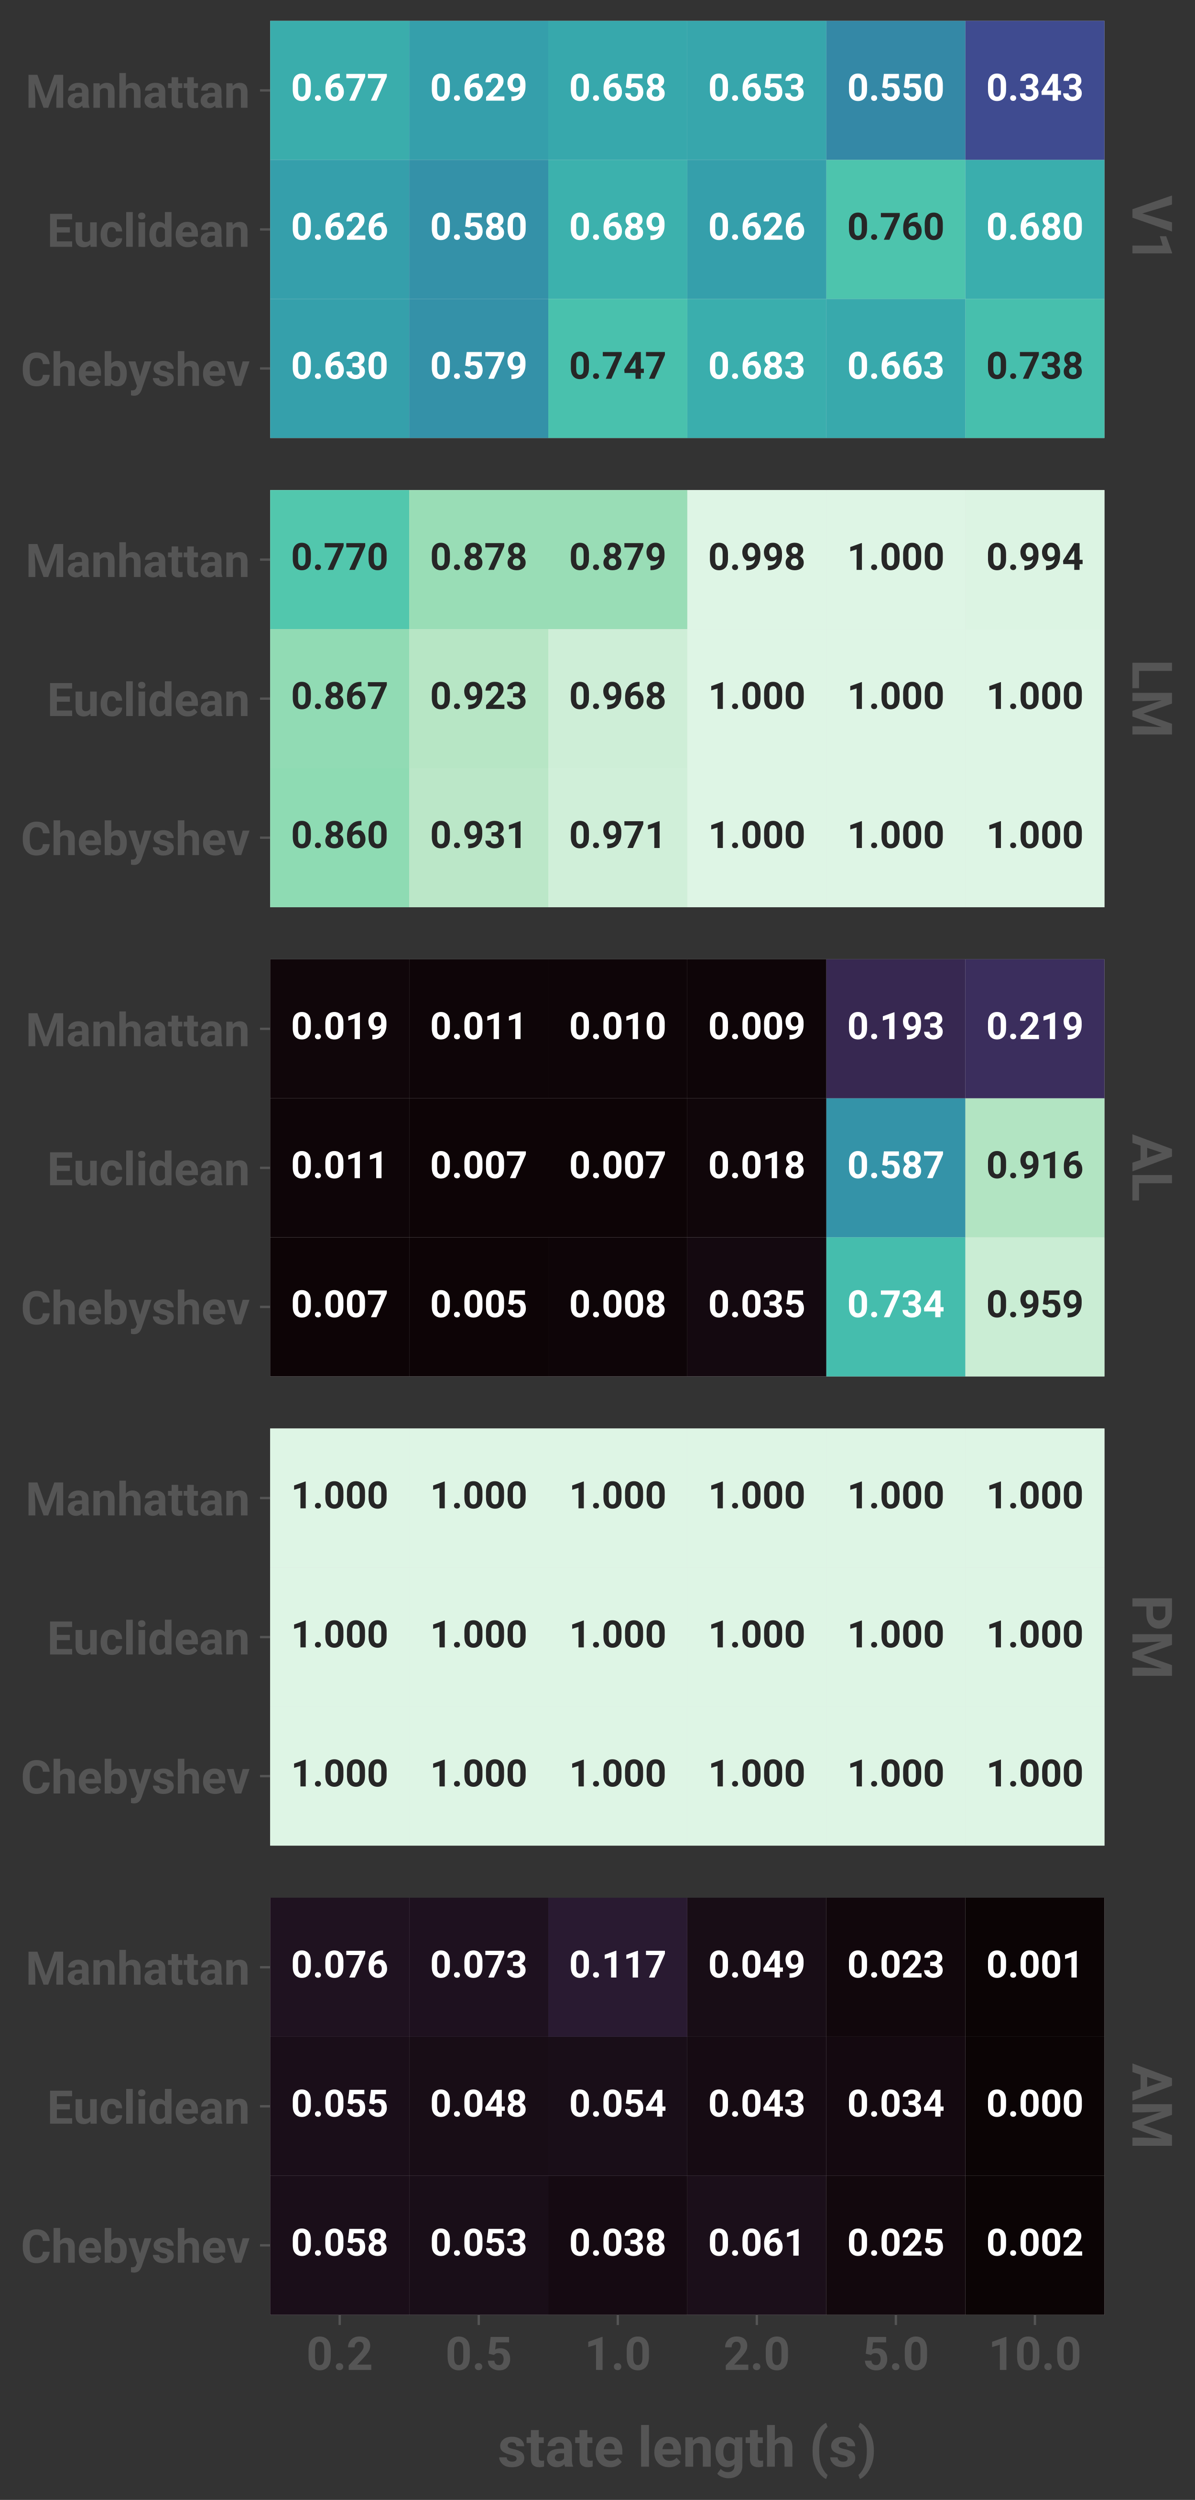 <?xml version="1.0" encoding="utf-8" standalone="no"?>
<!DOCTYPE svg PUBLIC "-//W3C//DTD SVG 1.1//EN"
  "http://www.w3.org/Graphics/SVG/1.1/DTD/svg11.dtd">
<!-- Created with matplotlib (https://matplotlib.org/) -->
<svg height="862.978pt" version="1.1" viewBox="0 0 412.53 862.978" width="412.53pt" xmlns="http://www.w3.org/2000/svg" xmlns:xlink="http://www.w3.org/1999/xlink">
 <rect x="0" y="0" width="412.53" height="862.978" fill="#333333" stroke="none"/>
 <defs>
  <style type="text/css">*{stroke-linecap:butt;stroke-linejoin:round;}</style>
 </defs>
 <g id="figure_1">
  <g id="patch_1">
   <path d="M 0 862.978 
L 412.53 862.978 
L 412.53 0 
L 0 0 
z
" style="fill:none;"/>
  </g>
  <g id="axes_1">
   <g id="patch_2">
    <path d="M 93.27 151.2 
L 381.27 151.2 
L 381.27 7.2 
L 93.27 7.2 
z
" style="fill:#dddddd;"/>
   </g>
   <g id="matplotlib.axis_1">
    <g id="ytick_1">
     <g id="line2d_1">
      <defs>
       <path d="M 0 0 
L -3.5 0 
" id="md46d33eb89" style="stroke:#555555;stroke-width:0.8;"/>
      </defs>
      <g>
       <use style="fill:#555555;stroke:#555555;stroke-width:0.8;" x="93.27" xlink:href="#md46d33eb89" y="31.2"/>
      </g>
     </g>
     <g id="text_1">
      <!-- Manhattan -->
      <g style="fill:#555555;" transform="translate(8.828 37.2)scale(0.16 -0.16)">
       <defs>
        <path d="M 43.75 19.531 
L 61.969 71.094 
L 81.156 71.094 
L 81.156 0 
L 66.453 0 
L 66.453 19.438 
L 67.922 52.828 
L 48.781 0 
L 38.719 0 
L 19.578 52.828 
L 21.047 19.438 
L 21.047 0 
L 6.344 0 
L 6.344 71.094 
L 25.531 71.094 
z
" id="Roboto-Bold-77"/>
        <path d="M 36.031 0 
Q 35.156 1.859 34.625 4.734 
Q 29.5 -0.984 21.297 -0.984 
Q 13.719 -0.984 8.547 3.484 
Q 3.375 7.953 3.375 14.844 
Q 3.375 23.141 9.516 27.703 
Q 15.672 32.281 27.734 32.281 
L 34.031 32.281 
L 34.031 35.359 
Q 34.031 39.016 32.156 41.188 
Q 30.281 43.359 26.219 43.359 
Q 18.656 43.359 18.656 37.016 
L 4.547 37.016 
Q 4.547 43.891 10.641 48.844 
Q 16.75 53.812 27 53.812 
Q 36.141 53.812 42.156 49.172 
Q 48.188 44.531 48.188 35.25 
L 48.188 11.719 
Q 48.297 4.688 50.297 0.828 
L 50.297 0 
z
M 24.359 9.812 
Q 27.938 9.812 30.438 11.391 
Q 32.953 12.984 34.031 14.891 
L 34.031 24.078 
L 28.266 24.078 
Q 22.656 24.078 20.062 21.703 
Q 17.484 19.344 17.484 15.875 
Q 17.484 13.234 19.312 11.516 
Q 21.141 9.812 24.359 9.812 
z
" id="Roboto-Bold-97"/>
        <path d="M 28.219 42.391 
Q 22.219 42.391 19.281 37.312 
L 19.281 0 
L 5.172 0 
L 5.172 52.828 
L 18.406 52.828 
L 18.891 46.781 
Q 24.562 53.812 34.078 53.812 
Q 41.547 53.812 46.141 49.359 
Q 50.734 44.922 50.781 33.891 
L 50.781 0 
L 36.625 0 
L 36.625 33.688 
Q 36.625 38.766 34.453 40.578 
Q 32.281 42.391 28.219 42.391 
z
" id="Roboto-Bold-110"/>
        <path d="M 28.172 42.391 
Q 22.016 42.391 19.234 37.641 
L 19.234 0 
L 5.125 0 
L 5.125 75 
L 19.234 75 
L 19.234 47.125 
Q 24.75 53.812 33.344 53.812 
Q 41.109 53.812 45.922 49.219 
Q 50.734 44.625 50.781 33.547 
L 50.781 0 
L 36.625 0 
L 36.625 33.406 
Q 36.625 38.531 34.422 40.453 
Q 32.234 42.391 28.172 42.391 
z
" id="Roboto-Bold-104"/>
        <path d="M 31.891 0.344 
Q 27.938 -0.984 23.391 -0.984 
Q 16.453 -0.984 12.344 2.625 
Q 8.25 6.25 8.25 14.656 
L 8.25 42.531 
L 0.484 42.531 
L 0.484 52.828 
L 8.25 52.828 
L 8.25 65.875 
L 22.359 65.875 
L 22.359 52.828 
L 31.344 52.828 
L 31.344 42.531 
L 22.359 42.531 
L 22.359 16.109 
Q 22.359 12.797 23.719 11.719 
Q 25.094 10.641 27.781 10.641 
Q 29.938 10.641 31.891 11.031 
z
" id="Roboto-Bold-116"/>
       </defs>
       <use xlink:href="#Roboto-Bold-77"/>
       <use x="87.598" xlink:href="#Roboto-Bold-97"/>
       <use x="141.211" xlink:href="#Roboto-Bold-110"/>
       <use x="197.217" xlink:href="#Roboto-Bold-104"/>
       <use x="253.223" xlink:href="#Roboto-Bold-97"/>
       <use x="306.836" xlink:href="#Roboto-Bold-116"/>
       <use x="340.625" xlink:href="#Roboto-Bold-116"/>
       <use x="374.414" xlink:href="#Roboto-Bold-97"/>
       <use x="428.027" xlink:href="#Roboto-Bold-110"/>
      </g>
     </g>
    </g>
    <g id="ytick_2">
     <g id="line2d_2">
      <g>
       <use style="fill:#555555;stroke:#555555;stroke-width:0.8;" x="93.27" xlink:href="#md46d33eb89" y="79.2"/>
      </g>
     </g>
     <g id="text_2">
      <!-- Euclidean -->
      <g style="fill:#555555;" transform="translate(16.265 85.2)scale(0.16 -0.16)">
       <defs>
        <path d="M 6.344 0 
L 6.344 71.094 
L 53.906 71.094 
L 53.906 59.234 
L 21.047 59.234 
L 21.047 42.281 
L 49.125 42.281 
L 49.125 30.812 
L 21.047 30.812 
L 21.047 11.812 
L 54.047 11.812 
L 54.047 0 
z
" id="Roboto-Bold-69"/>
        <path d="M 37.5 0 
L 37.109 5.422 
Q 31.938 -0.984 22.656 -0.984 
Q 14.891 -0.984 10.031 3.562 
Q 5.172 8.109 5.125 18.453 
L 5.125 52.828 
L 19.234 52.828 
L 19.234 18.562 
Q 19.234 14.156 21.328 12.328 
Q 23.438 10.5 26.703 10.5 
Q 33.891 10.5 36.625 15.531 
L 36.625 52.828 
L 50.781 52.828 
L 50.781 0 
z
" id="Roboto-Bold-117"/>
        <path d="M 27.391 10.406 
Q 31.25 10.406 33.734 12.531 
Q 36.234 14.656 36.281 18.266 
L 49.562 18.266 
Q 49.469 9.859 43.141 4.438 
Q 36.812 -0.984 27.641 -0.984 
Q 15.375 -0.984 9.297 6.75 
Q 3.219 14.5 3.219 25.734 
L 3.219 27.094 
Q 3.219 38.281 9.266 46.047 
Q 15.328 53.812 27.594 53.812 
Q 37.312 53.812 43.391 48.234 
Q 49.469 42.672 49.562 33.156 
L 36.281 33.156 
Q 36.234 37.016 33.938 39.719 
Q 31.641 42.438 27.344 42.438 
Q 21.188 42.438 19.281 37.812 
Q 17.391 33.203 17.391 25.734 
Q 17.391 19.625 19.266 15.016 
Q 21.141 10.406 27.391 10.406 
z
" id="Roboto-Bold-99"/>
        <path d="M 20.359 75 
L 20.359 0 
L 6.203 0 
L 6.203 75 
z
" id="Roboto-Bold-108"/>
        <path d="M 5.328 66.5 
Q 5.328 69.672 7.469 71.75 
Q 9.625 73.828 13.234 73.828 
Q 16.844 73.828 18.984 71.75 
Q 21.141 69.672 21.141 66.5 
Q 21.141 63.375 18.984 61.297 
Q 16.844 59.234 13.234 59.234 
Q 9.625 59.234 7.469 61.297 
Q 5.328 63.375 5.328 66.5 
z
M 20.359 52.828 
L 20.359 0 
L 6.203 0 
L 6.203 52.828 
z
" id="Roboto-Bold-105"/>
        <path d="M 38.094 0 
L 37.406 5.609 
Q 32.172 -0.984 23.875 -0.984 
Q 14.062 -0.984 8.641 6.641 
Q 3.219 14.266 3.219 25.781 
L 3.219 26.812 
Q 3.219 38.875 8.641 46.344 
Q 14.062 53.812 23.969 53.812 
Q 31.688 53.812 36.672 48.094 
L 36.672 75 
L 50.828 75 
L 50.828 0 
z
M 17.391 25.781 
Q 17.391 19.438 19.625 14.969 
Q 21.875 10.5 27.438 10.5 
Q 33.891 10.5 36.672 15.969 
L 36.672 36.922 
Q 33.984 42.391 27.547 42.391 
Q 22.016 42.391 19.703 37.891 
Q 17.391 33.406 17.391 25.781 
z
" id="Roboto-Bold-100"/>
        <path d="M 50.391 8.594 
Q 47.859 4.984 42.672 2 
Q 37.5 -0.984 29.781 -0.984 
Q 17.484 -0.984 10.547 6.469 
Q 3.609 13.922 3.562 24.469 
L 3.562 26.516 
Q 3.562 38.484 10.219 46.141 
Q 16.891 53.812 28.219 53.812 
Q 39.594 53.812 45.547 46.672 
Q 51.516 39.547 51.516 27.828 
L 51.516 21.828 
L 17.875 21.828 
Q 18.609 16.703 21.922 13.547 
Q 25.25 10.406 30.672 10.406 
Q 38.719 10.406 43.406 16.312 
z
M 28.125 42.438 
Q 23.641 42.438 21.188 39.406 
Q 18.75 36.375 18.016 31.5 
L 37.641 31.5 
L 37.641 32.562 
Q 37.547 36.812 35.281 39.625 
Q 33.016 42.438 28.125 42.438 
z
" id="Roboto-Bold-101"/>
       </defs>
       <use xlink:href="#Roboto-Bold-69"/>
       <use x="56.25" xlink:href="#Roboto-Bold-117"/>
       <use x="112.256" xlink:href="#Roboto-Bold-99"/>
       <use x="164.453" xlink:href="#Roboto-Bold-108"/>
       <use x="190.967" xlink:href="#Roboto-Bold-105"/>
       <use x="217.48" xlink:href="#Roboto-Bold-100"/>
       <use x="273.877" xlink:href="#Roboto-Bold-101"/>
       <use x="327.93" xlink:href="#Roboto-Bold-97"/>
       <use x="381.543" xlink:href="#Roboto-Bold-110"/>
      </g>
     </g>
    </g>
    <g id="ytick_3">
     <g id="line2d_3">
      <g>
       <use style="fill:#555555;stroke:#555555;stroke-width:0.8;" x="93.27" xlink:href="#md46d33eb89" y="127.2"/>
      </g>
     </g>
     <g id="text_3">
      <!-- Chebyshev -->
      <g style="fill:#555555;" transform="translate(7.2 133.2)scale(0.16 -0.16)">
       <defs>
        <path d="M 47.562 23.688 
L 62.203 23.688 
Q 61.469 12.844 54.078 5.922 
Q 46.688 -0.984 33.594 -0.984 
Q 19.922 -0.984 12.062 8.219 
Q 4.203 17.438 4.203 33.203 
L 4.203 37.844 
Q 4.203 53.609 12.25 62.859 
Q 20.312 72.125 33.734 72.125 
Q 47.078 72.125 54.156 65.016 
Q 61.234 57.906 62.25 46.969 
L 47.609 46.969 
Q 47.125 53.328 44.062 56.719 
Q 41.016 60.109 33.734 60.109 
Q 19.484 60.109 19.094 39.062 
L 19.094 33.203 
Q 19.094 22.172 22.438 16.594 
Q 25.781 11.031 33.594 11.031 
Q 40.531 11.031 43.766 14.172 
Q 47.016 17.328 47.562 23.688 
z
" id="Roboto-Bold-67"/>
        <path d="M 53.031 25.922 
Q 53.031 14.062 47.922 6.531 
Q 42.828 -0.984 32.516 -0.984 
Q 23.922 -0.984 18.797 5.609 
L 18.172 0 
L 5.422 0 
L 5.422 75 
L 19.578 75 
L 19.578 48.141 
Q 24.516 53.812 32.422 53.812 
Q 42.828 53.812 47.922 46.234 
Q 53.031 38.672 53.031 26.953 
z
M 28.859 42.391 
Q 22.172 42.391 19.578 36.859 
L 19.578 15.969 
Q 22.172 10.453 28.953 10.453 
Q 34.859 10.453 36.891 14.766 
Q 38.922 19.094 38.922 26.953 
Q 38.922 33.203 36.891 37.797 
Q 34.859 42.391 28.859 42.391 
z
" id="Roboto-Bold-98"/>
        <path d="M 12.016 -21.344 
Q 9.281 -21.344 5.766 -20.406 
L 5.766 -9.719 
L 7.953 -9.766 
Q 12.109 -9.766 14.109 -8.422 
Q 16.109 -7.078 17.141 -4.156 
L 18.703 -0.094 
L 0.203 52.828 
L 15.375 52.828 
L 25.203 19.922 
L 34.969 52.828 
L 50.047 52.828 
L 28.906 -7.906 
Q 27.984 -10.547 26.172 -13.688 
Q 24.359 -16.844 20.969 -19.094 
Q 17.578 -21.344 12.016 -21.344 
z
" id="Roboto-Bold-121"/>
        <path d="M 34.031 14.656 
Q 34.031 16.891 31.953 18.422 
Q 29.891 19.969 23.047 21.438 
Q 14.891 23.188 9.656 26.891 
Q 4.438 30.609 4.438 37.406 
Q 4.438 44 10.031 48.906 
Q 15.625 53.812 25.484 53.812 
Q 35.797 53.812 41.703 48.969 
Q 47.609 44.141 47.609 36.766 
L 33.5 36.766 
Q 33.5 39.797 31.547 41.797 
Q 29.594 43.797 25.438 43.797 
Q 21.922 43.797 19.938 42.156 
Q 17.969 40.531 17.969 38.094 
Q 17.969 35.844 20.062 34.375 
Q 22.172 32.906 27.828 31.781 
Q 36.422 30.078 42.078 26.562 
Q 47.75 23.047 47.75 15.188 
Q 47.75 8.203 41.75 3.609 
Q 35.75 -0.984 25.531 -0.984 
Q 14.453 -0.984 8.594 4.703 
Q 2.734 10.406 2.734 16.844 
L 16.156 16.844 
Q 16.359 12.703 19.219 10.891 
Q 22.078 9.078 25.828 9.078 
Q 34.031 9.078 34.031 14.656 
z
" id="Roboto-Bold-115"/>
        <path d="M 49.75 52.828 
L 31.938 0 
L 18.5 0 
L 0.641 52.828 
L 15.438 52.828 
L 25.25 17.328 
L 35.016 52.828 
z
" id="Roboto-Bold-118"/>
       </defs>
       <use xlink:href="#Roboto-Bold-67"/>
       <use x="65.479" xlink:href="#Roboto-Bold-104"/>
       <use x="121.484" xlink:href="#Roboto-Bold-101"/>
       <use x="175.537" xlink:href="#Roboto-Bold-98"/>
       <use x="231.836" xlink:href="#Roboto-Bold-121"/>
       <use x="282.08" xlink:href="#Roboto-Bold-115"/>
       <use x="333.545" xlink:href="#Roboto-Bold-104"/>
       <use x="389.551" xlink:href="#Roboto-Bold-101"/>
       <use x="443.604" xlink:href="#Roboto-Bold-118"/>
      </g>
     </g>
    </g>
   </g>
   <g id="QuadMesh_1">
    <path clip-path="url(#pf9c5dc199f)" d="M 93.27 7.2 
L 141.27 7.2 
L 141.27 55.2 
L 93.27 55.2 
L 93.27 7.2 
" style="fill:#3aadac;"/>
    <path clip-path="url(#pf9c5dc199f)" d="M 141.27 7.2 
L 189.27 7.2 
L 189.27 55.2 
L 141.27 55.2 
L 141.27 7.2 
" style="fill:#359fab;"/>
    <path clip-path="url(#pf9c5dc199f)" d="M 189.27 7.2 
L 237.27 7.2 
L 237.27 55.2 
L 189.27 55.2 
L 189.27 7.2 
" style="fill:#37a8ac;"/>
    <path clip-path="url(#pf9c5dc199f)" d="M 237.27 7.2 
L 285.27 7.2 
L 285.27 55.2 
L 237.27 55.2 
L 237.27 7.2 
" style="fill:#37a6ac;"/>
    <path clip-path="url(#pf9c5dc199f)" d="M 285.27 7.2 
L 333.27 7.2 
L 333.27 55.2 
L 285.27 55.2 
L 285.27 7.2 
" style="fill:#3488a6;"/>
    <path clip-path="url(#pf9c5dc199f)" d="M 333.27 7.2 
L 381.27 7.2 
L 381.27 55.2 
L 333.27 55.2 
L 333.27 7.2 
" style="fill:#3f4b90;"/>
    <path clip-path="url(#pf9c5dc199f)" d="M 93.27 55.2 
L 141.27 55.2 
L 141.27 103.2 
L 93.27 103.2 
L 93.27 55.2 
" style="fill:#359fab;"/>
    <path clip-path="url(#pf9c5dc199f)" d="M 141.27 55.2 
L 189.27 55.2 
L 189.27 103.2 
L 141.27 103.2 
L 141.27 55.2 
" style="fill:#3491a8;"/>
    <path clip-path="url(#pf9c5dc199f)" d="M 189.27 55.2 
L 237.27 55.2 
L 237.27 103.2 
L 189.27 103.2 
L 189.27 55.2 
" style="fill:#3cb1ad;"/>
    <path clip-path="url(#pf9c5dc199f)" d="M 237.27 55.2 
L 285.27 55.2 
L 285.27 103.2 
L 237.27 103.2 
L 237.27 55.2 
" style="fill:#359fab;"/>
    <path clip-path="url(#pf9c5dc199f)" d="M 285.27 55.2 
L 333.27 55.2 
L 333.27 103.2 
L 285.27 103.2 
L 285.27 55.2 
" style="fill:#4dc4ad;"/>
    <path clip-path="url(#pf9c5dc199f)" d="M 333.27 55.2 
L 381.27 55.2 
L 381.27 103.2 
L 333.27 103.2 
L 333.27 55.2 
" style="fill:#3aaead;"/>
    <path clip-path="url(#pf9c5dc199f)" d="M 93.27 103.2 
L 141.27 103.2 
L 141.27 151.2 
L 93.27 151.2 
L 93.27 103.2 
" style="fill:#35a0ab;"/>
    <path clip-path="url(#pf9c5dc199f)" d="M 141.27 103.2 
L 189.27 103.2 
L 189.27 151.2 
L 141.27 151.2 
L 141.27 103.2 
" style="fill:#3491a8;"/>
    <path clip-path="url(#pf9c5dc199f)" d="M 189.27 103.2 
L 237.27 103.2 
L 237.27 151.2 
L 189.27 151.2 
L 189.27 103.2 
" style="fill:#49c1ad;"/>
    <path clip-path="url(#pf9c5dc199f)" d="M 237.27 103.2 
L 285.27 103.2 
L 285.27 151.2 
L 237.27 151.2 
L 237.27 103.2 
" style="fill:#3aaead;"/>
    <path clip-path="url(#pf9c5dc199f)" d="M 285.27 103.2 
L 333.27 103.2 
L 333.27 151.2 
L 285.27 151.2 
L 285.27 103.2 
" style="fill:#38a9ac;"/>
    <path clip-path="url(#pf9c5dc199f)" d="M 333.27 103.2 
L 381.27 103.2 
L 381.27 151.2 
L 333.27 151.2 
L 333.27 103.2 
" style="fill:#47bfad;"/>
   </g>
   <g id="text_4">
    <!-- 0.677 -->
    <g style="fill:#ffffff;" transform="translate(100.46 34.755)scale(0.13 -0.13)">
     <defs>
      <path d="M 52.688 29.438 
Q 52.688 13.375 46.094 6.188 
Q 39.5 -0.984 28.75 -0.984 
Q 18.016 -0.984 11.344 6.188 
Q 4.688 13.375 4.688 29.438 
L 4.688 41.797 
Q 4.688 57.812 11.297 64.938 
Q 17.922 72.078 28.656 72.078 
Q 39.359 72.078 46 64.984 
Q 52.641 57.906 52.688 42.047 
z
M 38.578 43.75 
Q 38.578 53.219 35.984 56.953 
Q 33.406 60.688 28.656 60.688 
Q 24.031 60.688 21.438 57.031 
Q 18.844 53.375 18.797 44.141 
L 18.797 27.547 
Q 18.797 18.016 21.406 14.203 
Q 24.031 10.406 28.766 10.406 
Q 33.406 10.406 35.969 14.141 
Q 38.531 17.875 38.578 27.156 
z
" id="Roboto-Bold-48"/>
      <path d="M 6.156 6.984 
Q 6.156 10.203 8.328 12.375 
Q 10.5 14.547 14.156 14.547 
Q 17.828 14.547 19.969 12.375 
Q 22.125 10.203 22.125 6.984 
Q 22.125 3.812 19.969 1.641 
Q 17.828 -0.531 14.156 -0.531 
Q 10.5 -0.531 8.328 1.641 
Q 6.156 3.812 6.156 6.984 
z
" id="Roboto-Bold-46"/>
      <path d="M 53.906 23.438 
Q 53.906 13.094 47.391 6.047 
Q 40.875 -0.984 29.938 -0.984 
Q 18.562 -0.984 11.75 6.922 
Q 4.938 14.844 4.938 27.344 
L 4.938 32.766 
Q 4.938 50 14.453 60.906 
Q 23.969 71.828 41.156 71.828 
L 43.172 71.828 
L 43.172 60.203 
L 41.75 60.203 
Q 32.031 60.062 26.375 55.281 
Q 20.516 50.297 19.344 41.797 
Q 25.047 47.609 33.688 47.609 
Q 43.75 47.609 48.828 40.453 
Q 53.906 33.297 53.906 23.438 
z
M 19.047 25.484 
Q 19.047 17.969 22 14.203 
Q 24.953 10.453 29.688 10.453 
Q 34.281 10.453 37.031 14.078 
Q 39.797 17.719 39.797 23.297 
Q 39.797 28.953 37.031 32.609 
Q 34.281 36.281 29.391 36.281 
Q 25.641 36.281 22.953 34.344 
Q 20.266 32.422 19.047 29.734 
z
" id="Roboto-Bold-54"/>
      <path d="M 53.219 71.094 
L 53.219 63.234 
L 25.734 0 
L 10.844 0 
L 38.328 59.719 
L 2.984 59.719 
L 2.984 71.094 
z
" id="Roboto-Bold-55"/>
     </defs>
     <use xlink:href="#Roboto-Bold-48"/>
     <use x="57.373" xlink:href="#Roboto-Bold-46"/>
     <use x="86.475" xlink:href="#Roboto-Bold-54"/>
     <use x="143.848" xlink:href="#Roboto-Bold-55"/>
     <use x="201.221" xlink:href="#Roboto-Bold-55"/>
    </g>
   </g>
   <g id="text_5">
    <!-- 0.629 -->
    <g style="fill:#ffffff;" transform="translate(148.46 34.755)scale(0.13 -0.13)">
     <defs>
      <path d="M 53.562 11.375 
L 53.562 0 
L 4.891 0 
L 4.891 9.672 
L 27.875 34.188 
Q 33.062 39.891 35.078 43.625 
Q 37.109 47.359 37.109 50.531 
Q 37.109 55.281 34.734 58.016 
Q 32.375 60.75 27.938 60.75 
Q 22.906 60.75 20.234 57.328 
Q 17.578 53.906 17.578 48.734 
L 3.469 48.734 
Q 3.469 58.344 10.078 65.234 
Q 16.703 72.125 28.172 72.125 
Q 39.359 72.125 45.312 66.719 
Q 51.266 61.328 51.266 51.953 
Q 51.266 44.922 47.094 38.594 
Q 42.922 32.281 35.688 24.703 
L 23 11.375 
z
" id="Roboto-Bold-50"/>
      <path d="M 52.203 38.188 
Q 52.203 20.844 43.328 10.156 
Q 34.469 -0.531 16.609 -0.734 
L 14.844 -0.734 
L 14.844 11.078 
L 16.016 11.078 
Q 26.609 11.141 31.859 15.594 
Q 37.109 20.062 37.938 28.469 
Q 32.281 23 24.953 23 
Q 14.938 23 9.594 29.859 
Q 4.25 36.719 4.25 46.969 
Q 4.25 57.328 10.719 64.719 
Q 17.188 72.125 28.078 72.125 
Q 39.062 72.125 45.625 64.141 
Q 52.203 56.156 52.203 43.062 
z
M 18.312 47.125 
Q 18.312 41.656 20.797 37.75 
Q 23.297 33.844 28.422 33.844 
Q 31.891 33.844 34.375 35.625 
Q 36.859 37.406 38.094 39.938 
L 38.094 45.656 
Q 38.094 53.219 35.203 56.953 
Q 32.328 60.688 28.031 60.688 
Q 23.391 60.688 20.844 56.516 
Q 18.312 52.344 18.312 47.125 
z
" id="Roboto-Bold-57"/>
     </defs>
     <use xlink:href="#Roboto-Bold-48"/>
     <use x="57.373" xlink:href="#Roboto-Bold-46"/>
     <use x="86.475" xlink:href="#Roboto-Bold-54"/>
     <use x="143.848" xlink:href="#Roboto-Bold-50"/>
     <use x="201.221" xlink:href="#Roboto-Bold-57"/>
    </g>
   </g>
   <g id="text_6">
    <!-- 0.658 -->
    <g style="fill:#ffffff;" transform="translate(196.46 34.755)scale(0.13 -0.13)">
     <defs>
      <path d="M 18.219 32.234 
L 6.984 34.969 
L 11.031 71.094 
L 50.875 71.094 
L 50.875 59.375 
L 22.656 59.375 
L 20.906 44.047 
Q 25.781 46.734 31.547 46.734 
Q 41.891 46.734 47.547 40.422 
Q 53.219 34.125 53.219 22.859 
Q 53.219 13.375 47.359 6.188 
Q 41.5 -0.984 29.25 -0.984 
Q 20.016 -0.984 12.719 4.484 
Q 5.422 9.969 5.172 19.828 
L 19.141 19.828 
Q 20.062 10.406 29.156 10.406 
Q 34.469 10.406 36.781 14.234 
Q 39.109 18.062 39.109 23.641 
Q 39.109 29.25 36.328 32.688 
Q 33.547 36.141 27.688 36.141 
Q 23.828 36.141 21.719 34.891 
Q 19.625 33.641 18.219 32.234 
z
" id="Roboto-Bold-53"/>
      <path d="M 52.641 19.484 
Q 52.641 9.422 45.828 4.219 
Q 39.016 -0.984 28.703 -0.984 
Q 18.406 -0.984 11.5 4.219 
Q 4.594 9.422 4.594 19.484 
Q 4.594 25.391 7.641 29.812 
Q 10.688 34.234 15.828 36.672 
Q 11.328 39.016 8.734 43.047 
Q 6.156 47.078 6.156 52.203 
Q 6.156 61.859 12.5 66.984 
Q 18.844 72.125 28.609 72.125 
Q 38.531 72.125 44.844 66.984 
Q 51.172 61.859 51.172 52.203 
Q 51.172 47.016 48.562 43.016 
Q 45.953 39.016 41.453 36.625 
Q 46.578 34.188 49.609 29.781 
Q 52.641 25.391 52.641 19.484 
z
M 37.062 51.516 
Q 37.062 55.672 34.844 58.203 
Q 32.625 60.75 28.609 60.75 
Q 24.703 60.75 22.484 58.281 
Q 20.266 55.812 20.266 51.516 
Q 20.266 47.312 22.484 44.719 
Q 24.703 42.141 28.703 42.141 
Q 32.719 42.141 34.891 44.719 
Q 37.062 47.312 37.062 51.516 
z
M 38.531 20.516 
Q 38.531 25.297 35.797 28.031 
Q 33.062 30.766 28.609 30.766 
Q 24.172 30.766 21.453 28.031 
Q 18.75 25.297 18.75 20.516 
Q 18.75 15.766 21.453 13.078 
Q 24.172 10.406 28.719 10.406 
Q 33.203 10.406 35.859 13.078 
Q 38.531 15.766 38.531 20.516 
z
" id="Roboto-Bold-56"/>
     </defs>
     <use xlink:href="#Roboto-Bold-48"/>
     <use x="57.373" xlink:href="#Roboto-Bold-46"/>
     <use x="86.475" xlink:href="#Roboto-Bold-54"/>
     <use x="143.848" xlink:href="#Roboto-Bold-53"/>
     <use x="201.221" xlink:href="#Roboto-Bold-56"/>
    </g>
   </g>
   <g id="text_7">
    <!-- 0.653 -->
    <g style="fill:#ffffff;" transform="translate(244.46 34.755)scale(0.13 -0.13)">
     <defs>
      <path d="M 19.234 30.766 
L 19.234 41.844 
L 26.766 41.844 
Q 32.078 41.844 34.688 44.5 
Q 37.312 47.172 37.312 51.656 
Q 37.312 55.609 34.938 58.172 
Q 32.562 60.75 27.688 60.75 
Q 23.828 60.75 20.969 58.594 
Q 18.109 56.453 18.109 52.688 
L 4 52.688 
Q 4 61.469 10.781 66.797 
Q 17.578 72.125 27.297 72.125 
Q 38.094 72.125 44.75 66.969 
Q 51.422 61.812 51.422 51.859 
Q 51.422 47.266 48.578 43.094 
Q 45.75 38.922 40.578 36.531 
Q 46.531 34.422 49.5 30.094 
Q 52.484 25.781 52.484 19.969 
Q 52.484 9.969 45.281 4.484 
Q 38.094 -0.984 27.297 -0.984 
Q 21.297 -0.984 15.75 1.219 
Q 10.203 3.422 6.656 7.938 
Q 3.125 12.453 3.125 19.484 
L 17.281 19.484 
Q 17.281 15.531 20.234 12.969 
Q 23.188 10.406 27.688 10.406 
Q 32.719 10.406 35.547 13.078 
Q 38.375 15.766 38.375 20.172 
Q 38.375 30.766 26.656 30.766 
z
" id="Roboto-Bold-51"/>
     </defs>
     <use xlink:href="#Roboto-Bold-48"/>
     <use x="57.373" xlink:href="#Roboto-Bold-46"/>
     <use x="86.475" xlink:href="#Roboto-Bold-54"/>
     <use x="143.848" xlink:href="#Roboto-Bold-53"/>
     <use x="201.221" xlink:href="#Roboto-Bold-51"/>
    </g>
   </g>
   <g id="text_8">
    <!-- 0.550 -->
    <g style="fill:#ffffff;" transform="translate(292.46 34.755)scale(0.13 -0.13)">
     <use xlink:href="#Roboto-Bold-48"/>
     <use x="57.373" xlink:href="#Roboto-Bold-46"/>
     <use x="86.475" xlink:href="#Roboto-Bold-53"/>
     <use x="143.848" xlink:href="#Roboto-Bold-53"/>
     <use x="201.221" xlink:href="#Roboto-Bold-48"/>
    </g>
   </g>
   <g id="text_9">
    <!-- 0.343 -->
    <g style="fill:#ffffff;" transform="translate(340.46 34.755)scale(0.13 -0.13)">
     <defs>
      <path d="M 2.734 24.266 
L 32.375 71.094 
L 46.625 71.094 
L 46.625 26.766 
L 54.688 26.766 
L 54.688 15.375 
L 46.625 15.375 
L 46.625 0 
L 32.516 0 
L 32.516 15.375 
L 3.375 15.375 
z
M 16.75 26.766 
L 32.516 26.766 
L 32.516 52 
L 31.547 50.297 
z
" id="Roboto-Bold-52"/>
     </defs>
     <use xlink:href="#Roboto-Bold-48"/>
     <use x="57.373" xlink:href="#Roboto-Bold-46"/>
     <use x="86.475" xlink:href="#Roboto-Bold-51"/>
     <use x="143.848" xlink:href="#Roboto-Bold-52"/>
     <use x="201.221" xlink:href="#Roboto-Bold-51"/>
    </g>
   </g>
   <g id="text_10">
    <!-- 0.626 -->
    <g style="fill:#ffffff;" transform="translate(100.46 82.755)scale(0.13 -0.13)">
     <use xlink:href="#Roboto-Bold-48"/>
     <use x="57.373" xlink:href="#Roboto-Bold-46"/>
     <use x="86.475" xlink:href="#Roboto-Bold-54"/>
     <use x="143.848" xlink:href="#Roboto-Bold-50"/>
     <use x="201.221" xlink:href="#Roboto-Bold-54"/>
    </g>
   </g>
   <g id="text_11">
    <!-- 0.580 -->
    <g style="fill:#ffffff;" transform="translate(148.46 82.755)scale(0.13 -0.13)">
     <use xlink:href="#Roboto-Bold-48"/>
     <use x="57.373" xlink:href="#Roboto-Bold-46"/>
     <use x="86.475" xlink:href="#Roboto-Bold-53"/>
     <use x="143.848" xlink:href="#Roboto-Bold-56"/>
     <use x="201.221" xlink:href="#Roboto-Bold-48"/>
    </g>
   </g>
   <g id="text_12">
    <!-- 0.689 -->
    <g style="fill:#ffffff;" transform="translate(196.46 82.755)scale(0.13 -0.13)">
     <use xlink:href="#Roboto-Bold-48"/>
     <use x="57.373" xlink:href="#Roboto-Bold-46"/>
     <use x="86.475" xlink:href="#Roboto-Bold-54"/>
     <use x="143.848" xlink:href="#Roboto-Bold-56"/>
     <use x="201.221" xlink:href="#Roboto-Bold-57"/>
    </g>
   </g>
   <g id="text_13">
    <!-- 0.626 -->
    <g style="fill:#ffffff;" transform="translate(244.46 82.755)scale(0.13 -0.13)">
     <use xlink:href="#Roboto-Bold-48"/>
     <use x="57.373" xlink:href="#Roboto-Bold-46"/>
     <use x="86.475" xlink:href="#Roboto-Bold-54"/>
     <use x="143.848" xlink:href="#Roboto-Bold-50"/>
     <use x="201.221" xlink:href="#Roboto-Bold-54"/>
    </g>
   </g>
   <g id="text_14">
    <!-- 0.760 -->
    <g style="fill:#262626;" transform="translate(292.46 82.755)scale(0.13 -0.13)">
     <use xlink:href="#Roboto-Bold-48"/>
     <use x="57.373" xlink:href="#Roboto-Bold-46"/>
     <use x="86.475" xlink:href="#Roboto-Bold-55"/>
     <use x="143.848" xlink:href="#Roboto-Bold-54"/>
     <use x="201.221" xlink:href="#Roboto-Bold-48"/>
    </g>
   </g>
   <g id="text_15">
    <!-- 0.680 -->
    <g style="fill:#ffffff;" transform="translate(340.46 82.755)scale(0.13 -0.13)">
     <use xlink:href="#Roboto-Bold-48"/>
     <use x="57.373" xlink:href="#Roboto-Bold-46"/>
     <use x="86.475" xlink:href="#Roboto-Bold-54"/>
     <use x="143.848" xlink:href="#Roboto-Bold-56"/>
     <use x="201.221" xlink:href="#Roboto-Bold-48"/>
    </g>
   </g>
   <g id="text_16">
    <!-- 0.630 -->
    <g style="fill:#ffffff;" transform="translate(100.46 130.755)scale(0.13 -0.13)">
     <use xlink:href="#Roboto-Bold-48"/>
     <use x="57.373" xlink:href="#Roboto-Bold-46"/>
     <use x="86.475" xlink:href="#Roboto-Bold-54"/>
     <use x="143.848" xlink:href="#Roboto-Bold-51"/>
     <use x="201.221" xlink:href="#Roboto-Bold-48"/>
    </g>
   </g>
   <g id="text_17">
    <!-- 0.579 -->
    <g style="fill:#ffffff;" transform="translate(148.46 130.755)scale(0.13 -0.13)">
     <use xlink:href="#Roboto-Bold-48"/>
     <use x="57.373" xlink:href="#Roboto-Bold-46"/>
     <use x="86.475" xlink:href="#Roboto-Bold-53"/>
     <use x="143.848" xlink:href="#Roboto-Bold-55"/>
     <use x="201.221" xlink:href="#Roboto-Bold-57"/>
    </g>
   </g>
   <g id="text_18">
    <!-- 0.747 -->
    <g style="fill:#262626;" transform="translate(196.46 130.755)scale(0.13 -0.13)">
     <use xlink:href="#Roboto-Bold-48"/>
     <use x="57.373" xlink:href="#Roboto-Bold-46"/>
     <use x="86.475" xlink:href="#Roboto-Bold-55"/>
     <use x="143.848" xlink:href="#Roboto-Bold-52"/>
     <use x="201.221" xlink:href="#Roboto-Bold-55"/>
    </g>
   </g>
   <g id="text_19">
    <!-- 0.683 -->
    <g style="fill:#ffffff;" transform="translate(244.46 130.755)scale(0.13 -0.13)">
     <use xlink:href="#Roboto-Bold-48"/>
     <use x="57.373" xlink:href="#Roboto-Bold-46"/>
     <use x="86.475" xlink:href="#Roboto-Bold-54"/>
     <use x="143.848" xlink:href="#Roboto-Bold-56"/>
     <use x="201.221" xlink:href="#Roboto-Bold-51"/>
    </g>
   </g>
   <g id="text_20">
    <!-- 0.663 -->
    <g style="fill:#ffffff;" transform="translate(292.46 130.755)scale(0.13 -0.13)">
     <use xlink:href="#Roboto-Bold-48"/>
     <use x="57.373" xlink:href="#Roboto-Bold-46"/>
     <use x="86.475" xlink:href="#Roboto-Bold-54"/>
     <use x="143.848" xlink:href="#Roboto-Bold-54"/>
     <use x="201.221" xlink:href="#Roboto-Bold-51"/>
    </g>
   </g>
   <g id="text_21">
    <!-- 0.738 -->
    <g style="fill:#262626;" transform="translate(340.46 130.755)scale(0.13 -0.13)">
     <use xlink:href="#Roboto-Bold-48"/>
     <use x="57.373" xlink:href="#Roboto-Bold-46"/>
     <use x="86.475" xlink:href="#Roboto-Bold-55"/>
     <use x="143.848" xlink:href="#Roboto-Bold-51"/>
     <use x="201.221" xlink:href="#Roboto-Bold-56"/>
    </g>
   </g>
   <g id="text_22">
    <!-- V1 -->
    <g style="fill:#555555;" transform="translate(390.93 67.416)rotate(-270)scale(0.192 -0.192)">
     <defs>
      <path d="M 65.094 71.094 
L 40.281 0 
L 25.047 0 
L 0.391 71.094 
L 16.609 71.094 
L 32.672 17.672 
L 48.781 71.094 
z
" id="Roboto-Bold-86"/>
      <path d="M 39.109 71.188 
L 39.109 0 
L 25 0 
L 25 54.438 
L 8.203 49.219 
L 8.203 60.641 
L 37.594 71.188 
z
" id="Roboto-Bold-49"/>
     </defs>
     <use xlink:href="#Roboto-Bold-86"/>
     <use x="65.381" xlink:href="#Roboto-Bold-49"/>
    </g>
   </g>
  </g>
  <g id="axes_2">
   <g id="patch_3">
    <path d="M 93.27 313.176 
L 381.27 313.176 
L 381.27 169.176 
L 93.27 169.176 
z
" style="fill:#dddddd;"/>
   </g>
   <g id="matplotlib.axis_2">
    <g id="ytick_4">
     <g id="line2d_4">
      <g>
       <use style="fill:#555555;stroke:#555555;stroke-width:0.8;" x="93.27" xlink:href="#md46d33eb89" y="193.176"/>
      </g>
     </g>
     <g id="text_23">
      <!-- Manhattan -->
      <g style="fill:#555555;" transform="translate(8.828 199.176)scale(0.16 -0.16)">
       <use xlink:href="#Roboto-Bold-77"/>
       <use x="87.598" xlink:href="#Roboto-Bold-97"/>
       <use x="141.211" xlink:href="#Roboto-Bold-110"/>
       <use x="197.217" xlink:href="#Roboto-Bold-104"/>
       <use x="253.223" xlink:href="#Roboto-Bold-97"/>
       <use x="306.836" xlink:href="#Roboto-Bold-116"/>
       <use x="340.625" xlink:href="#Roboto-Bold-116"/>
       <use x="374.414" xlink:href="#Roboto-Bold-97"/>
       <use x="428.027" xlink:href="#Roboto-Bold-110"/>
      </g>
     </g>
    </g>
    <g id="ytick_5">
     <g id="line2d_5">
      <g>
       <use style="fill:#555555;stroke:#555555;stroke-width:0.8;" x="93.27" xlink:href="#md46d33eb89" y="241.176"/>
      </g>
     </g>
     <g id="text_24">
      <!-- Euclidean -->
      <g style="fill:#555555;" transform="translate(16.265 247.176)scale(0.16 -0.16)">
       <use xlink:href="#Roboto-Bold-69"/>
       <use x="56.25" xlink:href="#Roboto-Bold-117"/>
       <use x="112.256" xlink:href="#Roboto-Bold-99"/>
       <use x="164.453" xlink:href="#Roboto-Bold-108"/>
       <use x="190.967" xlink:href="#Roboto-Bold-105"/>
       <use x="217.48" xlink:href="#Roboto-Bold-100"/>
       <use x="273.877" xlink:href="#Roboto-Bold-101"/>
       <use x="327.93" xlink:href="#Roboto-Bold-97"/>
       <use x="381.543" xlink:href="#Roboto-Bold-110"/>
      </g>
     </g>
    </g>
    <g id="ytick_6">
     <g id="line2d_6">
      <g>
       <use style="fill:#555555;stroke:#555555;stroke-width:0.8;" x="93.27" xlink:href="#md46d33eb89" y="289.176"/>
      </g>
     </g>
     <g id="text_25">
      <!-- Chebyshev -->
      <g style="fill:#555555;" transform="translate(7.2 295.176)scale(0.16 -0.16)">
       <use xlink:href="#Roboto-Bold-67"/>
       <use x="65.479" xlink:href="#Roboto-Bold-104"/>
       <use x="121.484" xlink:href="#Roboto-Bold-101"/>
       <use x="175.537" xlink:href="#Roboto-Bold-98"/>
       <use x="231.836" xlink:href="#Roboto-Bold-121"/>
       <use x="282.08" xlink:href="#Roboto-Bold-115"/>
       <use x="333.545" xlink:href="#Roboto-Bold-104"/>
       <use x="389.551" xlink:href="#Roboto-Bold-101"/>
       <use x="443.604" xlink:href="#Roboto-Bold-118"/>
      </g>
     </g>
    </g>
   </g>
   <g id="QuadMesh_2">
    <path clip-path="url(#p053f379e45)" d="M 93.27 169.176 
L 141.27 169.176 
L 141.27 217.176 
L 93.27 217.176 
L 93.27 169.176 
" style="fill:#52c7ad;"/>
    <path clip-path="url(#p053f379e45)" d="M 141.27 169.176 
L 189.27 169.176 
L 189.27 217.176 
L 141.27 217.176 
L 141.27 169.176 
" style="fill:#99ddb6;"/>
    <path clip-path="url(#p053f379e45)" d="M 189.27 169.176 
L 237.27 169.176 
L 237.27 217.176 
L 189.27 217.176 
L 189.27 169.176 
" style="fill:#99ddb6;"/>
    <path clip-path="url(#p053f379e45)" d="M 237.27 169.176 
L 285.27 169.176 
L 285.27 217.176 
L 237.27 217.176 
L 237.27 169.176 
" style="fill:#def5e5;"/>
    <path clip-path="url(#p053f379e45)" d="M 285.27 169.176 
L 333.27 169.176 
L 333.27 217.176 
L 285.27 217.176 
L 285.27 169.176 
" style="fill:#def5e5;"/>
    <path clip-path="url(#p053f379e45)" d="M 333.27 169.176 
L 381.27 169.176 
L 381.27 217.176 
L 333.27 217.176 
L 333.27 169.176 
" style="fill:#dcf4e3;"/>
    <path clip-path="url(#p053f379e45)" d="M 93.27 217.176 
L 141.27 217.176 
L 141.27 265.176 
L 93.27 265.176 
L 93.27 217.176 
" style="fill:#91dbb4;"/>
    <path clip-path="url(#p053f379e45)" d="M 141.27 217.176 
L 189.27 217.176 
L 189.27 265.176 
L 141.27 265.176 
L 141.27 217.176 
" style="fill:#b7e6c5;"/>
    <path clip-path="url(#p053f379e45)" d="M 189.27 217.176 
L 237.27 217.176 
L 237.27 265.176 
L 189.27 265.176 
L 189.27 217.176 
" style="fill:#ceeed7;"/>
    <path clip-path="url(#p053f379e45)" d="M 237.27 217.176 
L 285.27 217.176 
L 285.27 265.176 
L 237.27 265.176 
L 237.27 217.176 
" style="fill:#def5e5;"/>
    <path clip-path="url(#p053f379e45)" d="M 285.27 217.176 
L 333.27 217.176 
L 333.27 265.176 
L 285.27 265.176 
L 285.27 217.176 
" style="fill:#def5e5;"/>
    <path clip-path="url(#p053f379e45)" d="M 333.27 217.176 
L 381.27 217.176 
L 381.27 265.176 
L 333.27 265.176 
L 333.27 217.176 
" style="fill:#def5e5;"/>
    <path clip-path="url(#p053f379e45)" d="M 93.27 265.176 
L 141.27 265.176 
L 141.27 313.176 
L 93.27 313.176 
L 93.27 265.176 
" style="fill:#8edbb3;"/>
    <path clip-path="url(#p053f379e45)" d="M 141.27 265.176 
L 189.27 265.176 
L 189.27 313.176 
L 141.27 313.176 
L 141.27 265.176 
" style="fill:#bbe7c8;"/>
    <path clip-path="url(#p053f379e45)" d="M 189.27 265.176 
L 237.27 265.176 
L 237.27 313.176 
L 189.27 313.176 
L 189.27 265.176 
" style="fill:#d0efd9;"/>
    <path clip-path="url(#p053f379e45)" d="M 237.27 265.176 
L 285.27 265.176 
L 285.27 313.176 
L 237.27 313.176 
L 237.27 265.176 
" style="fill:#def5e5;"/>
    <path clip-path="url(#p053f379e45)" d="M 285.27 265.176 
L 333.27 265.176 
L 333.27 313.176 
L 285.27 313.176 
L 285.27 265.176 
" style="fill:#def5e5;"/>
    <path clip-path="url(#p053f379e45)" d="M 333.27 265.176 
L 381.27 265.176 
L 381.27 313.176 
L 333.27 313.176 
L 333.27 265.176 
" style="fill:#def5e5;"/>
   </g>
   <g id="text_26">
    <!-- 0.770 -->
    <g style="fill:#262626;" transform="translate(100.46 196.73)scale(0.13 -0.13)">
     <use xlink:href="#Roboto-Bold-48"/>
     <use x="57.373" xlink:href="#Roboto-Bold-46"/>
     <use x="86.475" xlink:href="#Roboto-Bold-55"/>
     <use x="143.848" xlink:href="#Roboto-Bold-55"/>
     <use x="201.221" xlink:href="#Roboto-Bold-48"/>
    </g>
   </g>
   <g id="text_27">
    <!-- 0.878 -->
    <g style="fill:#262626;" transform="translate(148.46 196.73)scale(0.13 -0.13)">
     <use xlink:href="#Roboto-Bold-48"/>
     <use x="57.373" xlink:href="#Roboto-Bold-46"/>
     <use x="86.475" xlink:href="#Roboto-Bold-56"/>
     <use x="143.848" xlink:href="#Roboto-Bold-55"/>
     <use x="201.221" xlink:href="#Roboto-Bold-56"/>
    </g>
   </g>
   <g id="text_28">
    <!-- 0.879 -->
    <g style="fill:#262626;" transform="translate(196.46 196.73)scale(0.13 -0.13)">
     <use xlink:href="#Roboto-Bold-48"/>
     <use x="57.373" xlink:href="#Roboto-Bold-46"/>
     <use x="86.475" xlink:href="#Roboto-Bold-56"/>
     <use x="143.848" xlink:href="#Roboto-Bold-55"/>
     <use x="201.221" xlink:href="#Roboto-Bold-57"/>
    </g>
   </g>
   <g id="text_29">
    <!-- 0.998 -->
    <g style="fill:#262626;" transform="translate(244.46 196.73)scale(0.13 -0.13)">
     <use xlink:href="#Roboto-Bold-48"/>
     <use x="57.373" xlink:href="#Roboto-Bold-46"/>
     <use x="86.475" xlink:href="#Roboto-Bold-57"/>
     <use x="143.848" xlink:href="#Roboto-Bold-57"/>
     <use x="201.221" xlink:href="#Roboto-Bold-56"/>
    </g>
   </g>
   <g id="text_30">
    <!-- 1.000 -->
    <g style="fill:#262626;" transform="translate(292.46 196.73)scale(0.13 -0.13)">
     <use xlink:href="#Roboto-Bold-49"/>
     <use x="57.373" xlink:href="#Roboto-Bold-46"/>
     <use x="86.475" xlink:href="#Roboto-Bold-48"/>
     <use x="143.848" xlink:href="#Roboto-Bold-48"/>
     <use x="201.221" xlink:href="#Roboto-Bold-48"/>
    </g>
   </g>
   <g id="text_31">
    <!-- 0.994 -->
    <g style="fill:#262626;" transform="translate(340.46 196.73)scale(0.13 -0.13)">
     <use xlink:href="#Roboto-Bold-48"/>
     <use x="57.373" xlink:href="#Roboto-Bold-46"/>
     <use x="86.475" xlink:href="#Roboto-Bold-57"/>
     <use x="143.848" xlink:href="#Roboto-Bold-57"/>
     <use x="201.221" xlink:href="#Roboto-Bold-52"/>
    </g>
   </g>
   <g id="text_32">
    <!-- 0.867 -->
    <g style="fill:#262626;" transform="translate(100.46 244.73)scale(0.13 -0.13)">
     <use xlink:href="#Roboto-Bold-48"/>
     <use x="57.373" xlink:href="#Roboto-Bold-46"/>
     <use x="86.475" xlink:href="#Roboto-Bold-56"/>
     <use x="143.848" xlink:href="#Roboto-Bold-54"/>
     <use x="201.221" xlink:href="#Roboto-Bold-55"/>
    </g>
   </g>
   <g id="text_33">
    <!-- 0.923 -->
    <g style="fill:#262626;" transform="translate(148.46 244.73)scale(0.13 -0.13)">
     <use xlink:href="#Roboto-Bold-48"/>
     <use x="57.373" xlink:href="#Roboto-Bold-46"/>
     <use x="86.475" xlink:href="#Roboto-Bold-57"/>
     <use x="143.848" xlink:href="#Roboto-Bold-50"/>
     <use x="201.221" xlink:href="#Roboto-Bold-51"/>
    </g>
   </g>
   <g id="text_34">
    <!-- 0.968 -->
    <g style="fill:#262626;" transform="translate(196.46 244.73)scale(0.13 -0.13)">
     <use xlink:href="#Roboto-Bold-48"/>
     <use x="57.373" xlink:href="#Roboto-Bold-46"/>
     <use x="86.475" xlink:href="#Roboto-Bold-57"/>
     <use x="143.848" xlink:href="#Roboto-Bold-54"/>
     <use x="201.221" xlink:href="#Roboto-Bold-56"/>
    </g>
   </g>
   <g id="text_35">
    <!-- 1.000 -->
    <g style="fill:#262626;" transform="translate(244.46 244.73)scale(0.13 -0.13)">
     <use xlink:href="#Roboto-Bold-49"/>
     <use x="57.373" xlink:href="#Roboto-Bold-46"/>
     <use x="86.475" xlink:href="#Roboto-Bold-48"/>
     <use x="143.848" xlink:href="#Roboto-Bold-48"/>
     <use x="201.221" xlink:href="#Roboto-Bold-48"/>
    </g>
   </g>
   <g id="text_36">
    <!-- 1.000 -->
    <g style="fill:#262626;" transform="translate(292.46 244.73)scale(0.13 -0.13)">
     <use xlink:href="#Roboto-Bold-49"/>
     <use x="57.373" xlink:href="#Roboto-Bold-46"/>
     <use x="86.475" xlink:href="#Roboto-Bold-48"/>
     <use x="143.848" xlink:href="#Roboto-Bold-48"/>
     <use x="201.221" xlink:href="#Roboto-Bold-48"/>
    </g>
   </g>
   <g id="text_37">
    <!-- 1.000 -->
    <g style="fill:#262626;" transform="translate(340.46 244.73)scale(0.13 -0.13)">
     <use xlink:href="#Roboto-Bold-49"/>
     <use x="57.373" xlink:href="#Roboto-Bold-46"/>
     <use x="86.475" xlink:href="#Roboto-Bold-48"/>
     <use x="143.848" xlink:href="#Roboto-Bold-48"/>
     <use x="201.221" xlink:href="#Roboto-Bold-48"/>
    </g>
   </g>
   <g id="text_38">
    <!-- 0.860 -->
    <g style="fill:#262626;" transform="translate(100.46 292.73)scale(0.13 -0.13)">
     <use xlink:href="#Roboto-Bold-48"/>
     <use x="57.373" xlink:href="#Roboto-Bold-46"/>
     <use x="86.475" xlink:href="#Roboto-Bold-56"/>
     <use x="143.848" xlink:href="#Roboto-Bold-54"/>
     <use x="201.221" xlink:href="#Roboto-Bold-48"/>
    </g>
   </g>
   <g id="text_39">
    <!-- 0.931 -->
    <g style="fill:#262626;" transform="translate(148.46 292.73)scale(0.13 -0.13)">
     <use xlink:href="#Roboto-Bold-48"/>
     <use x="57.373" xlink:href="#Roboto-Bold-46"/>
     <use x="86.475" xlink:href="#Roboto-Bold-57"/>
     <use x="143.848" xlink:href="#Roboto-Bold-51"/>
     <use x="201.221" xlink:href="#Roboto-Bold-49"/>
    </g>
   </g>
   <g id="text_40">
    <!-- 0.971 -->
    <g style="fill:#262626;" transform="translate(196.46 292.73)scale(0.13 -0.13)">
     <use xlink:href="#Roboto-Bold-48"/>
     <use x="57.373" xlink:href="#Roboto-Bold-46"/>
     <use x="86.475" xlink:href="#Roboto-Bold-57"/>
     <use x="143.848" xlink:href="#Roboto-Bold-55"/>
     <use x="201.221" xlink:href="#Roboto-Bold-49"/>
    </g>
   </g>
   <g id="text_41">
    <!-- 1.000 -->
    <g style="fill:#262626;" transform="translate(244.46 292.73)scale(0.13 -0.13)">
     <use xlink:href="#Roboto-Bold-49"/>
     <use x="57.373" xlink:href="#Roboto-Bold-46"/>
     <use x="86.475" xlink:href="#Roboto-Bold-48"/>
     <use x="143.848" xlink:href="#Roboto-Bold-48"/>
     <use x="201.221" xlink:href="#Roboto-Bold-48"/>
    </g>
   </g>
   <g id="text_42">
    <!-- 1.000 -->
    <g style="fill:#262626;" transform="translate(292.46 292.73)scale(0.13 -0.13)">
     <use xlink:href="#Roboto-Bold-49"/>
     <use x="57.373" xlink:href="#Roboto-Bold-46"/>
     <use x="86.475" xlink:href="#Roboto-Bold-48"/>
     <use x="143.848" xlink:href="#Roboto-Bold-48"/>
     <use x="201.221" xlink:href="#Roboto-Bold-48"/>
    </g>
   </g>
   <g id="text_43">
    <!-- 1.000 -->
    <g style="fill:#262626;" transform="translate(340.46 292.73)scale(0.13 -0.13)">
     <use xlink:href="#Roboto-Bold-49"/>
     <use x="57.373" xlink:href="#Roboto-Bold-46"/>
     <use x="86.475" xlink:href="#Roboto-Bold-48"/>
     <use x="143.848" xlink:href="#Roboto-Bold-48"/>
     <use x="201.221" xlink:href="#Roboto-Bold-48"/>
    </g>
   </g>
   <g id="text_44">
    <!-- LM -->
    <g style="fill:#555555;" transform="translate(390.93 227.568)rotate(-270)scale(0.192 -0.192)">
     <defs>
      <path d="M 52.094 11.812 
L 52.094 0 
L 6.344 0 
L 6.344 71.094 
L 21.047 71.094 
L 21.047 11.812 
z
" id="Roboto-Bold-76"/>
     </defs>
     <use xlink:href="#Roboto-Bold-76"/>
     <use x="54.15" xlink:href="#Roboto-Bold-77"/>
    </g>
   </g>
  </g>
  <g id="axes_3">
   <g id="patch_4">
    <path d="M 93.27 475.151 
L 381.27 475.151 
L 381.27 331.151 
L 93.27 331.151 
z
" style="fill:#dddddd;"/>
   </g>
   <g id="matplotlib.axis_3">
    <g id="ytick_7">
     <g id="line2d_7">
      <g>
       <use style="fill:#555555;stroke:#555555;stroke-width:0.8;" x="93.27" xlink:href="#md46d33eb89" y="355.151"/>
      </g>
     </g>
     <g id="text_45">
      <!-- Manhattan -->
      <g style="fill:#555555;" transform="translate(8.828 361.151)scale(0.16 -0.16)">
       <use xlink:href="#Roboto-Bold-77"/>
       <use x="87.598" xlink:href="#Roboto-Bold-97"/>
       <use x="141.211" xlink:href="#Roboto-Bold-110"/>
       <use x="197.217" xlink:href="#Roboto-Bold-104"/>
       <use x="253.223" xlink:href="#Roboto-Bold-97"/>
       <use x="306.836" xlink:href="#Roboto-Bold-116"/>
       <use x="340.625" xlink:href="#Roboto-Bold-116"/>
       <use x="374.414" xlink:href="#Roboto-Bold-97"/>
       <use x="428.027" xlink:href="#Roboto-Bold-110"/>
      </g>
     </g>
    </g>
    <g id="ytick_8">
     <g id="line2d_8">
      <g>
       <use style="fill:#555555;stroke:#555555;stroke-width:0.8;" x="93.27" xlink:href="#md46d33eb89" y="403.151"/>
      </g>
     </g>
     <g id="text_46">
      <!-- Euclidean -->
      <g style="fill:#555555;" transform="translate(16.265 409.151)scale(0.16 -0.16)">
       <use xlink:href="#Roboto-Bold-69"/>
       <use x="56.25" xlink:href="#Roboto-Bold-117"/>
       <use x="112.256" xlink:href="#Roboto-Bold-99"/>
       <use x="164.453" xlink:href="#Roboto-Bold-108"/>
       <use x="190.967" xlink:href="#Roboto-Bold-105"/>
       <use x="217.48" xlink:href="#Roboto-Bold-100"/>
       <use x="273.877" xlink:href="#Roboto-Bold-101"/>
       <use x="327.93" xlink:href="#Roboto-Bold-97"/>
       <use x="381.543" xlink:href="#Roboto-Bold-110"/>
      </g>
     </g>
    </g>
    <g id="ytick_9">
     <g id="line2d_9">
      <g>
       <use style="fill:#555555;stroke:#555555;stroke-width:0.8;" x="93.27" xlink:href="#md46d33eb89" y="451.151"/>
      </g>
     </g>
     <g id="text_47">
      <!-- Chebyshev -->
      <g style="fill:#555555;" transform="translate(7.2 457.151)scale(0.16 -0.16)">
       <use xlink:href="#Roboto-Bold-67"/>
       <use x="65.479" xlink:href="#Roboto-Bold-104"/>
       <use x="121.484" xlink:href="#Roboto-Bold-101"/>
       <use x="175.537" xlink:href="#Roboto-Bold-98"/>
       <use x="231.836" xlink:href="#Roboto-Bold-121"/>
       <use x="282.08" xlink:href="#Roboto-Bold-115"/>
       <use x="333.545" xlink:href="#Roboto-Bold-104"/>
       <use x="389.551" xlink:href="#Roboto-Bold-101"/>
       <use x="443.604" xlink:href="#Roboto-Bold-118"/>
      </g>
     </g>
    </g>
   </g>
   <g id="QuadMesh_3">
    <path clip-path="url(#p7a899a4135)" d="M 93.27 331.151 
L 141.27 331.151 
L 141.27 379.151 
L 93.27 379.151 
L 93.27 331.151 
" style="fill:#10060a;"/>
    <path clip-path="url(#p7a899a4135)" d="M 141.27 331.151 
L 189.27 331.151 
L 189.27 379.151 
L 141.27 379.151 
L 141.27 331.151 
" style="fill:#0e0508;"/>
    <path clip-path="url(#p7a899a4135)" d="M 189.27 331.151 
L 237.27 331.151 
L 237.27 379.151 
L 189.27 379.151 
L 189.27 331.151 
" style="fill:#0e0508;"/>
    <path clip-path="url(#p7a899a4135)" d="M 237.27 331.151 
L 285.27 331.151 
L 285.27 379.151 
L 237.27 379.151 
L 237.27 331.151 
" style="fill:#0e0508;"/>
    <path clip-path="url(#p7a899a4135)" d="M 285.27 331.151 
L 333.27 331.151 
L 333.27 379.151 
L 285.27 379.151 
L 285.27 331.151 
" style="fill:#372851;"/>
    <path clip-path="url(#p7a899a4135)" d="M 333.27 331.151 
L 381.27 331.151 
L 381.27 379.151 
L 333.27 379.151 
L 333.27 331.151 
" style="fill:#3b2e5d;"/>
    <path clip-path="url(#p7a899a4135)" d="M 93.27 379.151 
L 141.27 379.151 
L 141.27 427.151 
L 93.27 427.151 
L 93.27 379.151 
" style="fill:#0e0508;"/>
    <path clip-path="url(#p7a899a4135)" d="M 141.27 379.151 
L 189.27 379.151 
L 189.27 427.151 
L 141.27 427.151 
L 141.27 379.151 
" style="fill:#0d0406;"/>
    <path clip-path="url(#p7a899a4135)" d="M 189.27 379.151 
L 237.27 379.151 
L 237.27 427.151 
L 189.27 427.151 
L 189.27 379.151 
" style="fill:#0d0406;"/>
    <path clip-path="url(#p7a899a4135)" d="M 237.27 379.151 
L 285.27 379.151 
L 285.27 427.151 
L 237.27 427.151 
L 237.27 379.151 
" style="fill:#10060a;"/>
    <path clip-path="url(#p7a899a4135)" d="M 285.27 379.151 
L 333.27 379.151 
L 333.27 427.151 
L 285.27 427.151 
L 285.27 379.151 
" style="fill:#3493a8;"/>
    <path clip-path="url(#p7a899a4135)" d="M 333.27 379.151 
L 381.27 379.151 
L 381.27 427.151 
L 333.27 427.151 
L 333.27 379.151 
" style="fill:#b2e4c2;"/>
    <path clip-path="url(#p7a899a4135)" d="M 93.27 427.151 
L 141.27 427.151 
L 141.27 475.151 
L 93.27 475.151 
L 93.27 427.151 
" style="fill:#0d0406;"/>
    <path clip-path="url(#p7a899a4135)" d="M 141.27 427.151 
L 189.27 427.151 
L 189.27 475.151 
L 141.27 475.151 
L 141.27 427.151 
" style="fill:#0d0406;"/>
    <path clip-path="url(#p7a899a4135)" d="M 189.27 427.151 
L 237.27 427.151 
L 237.27 475.151 
L 189.27 475.151 
L 189.27 427.151 
" style="fill:#0e0508;"/>
    <path clip-path="url(#p7a899a4135)" d="M 237.27 427.151 
L 285.27 427.151 
L 285.27 475.151 
L 237.27 475.151 
L 237.27 427.151 
" style="fill:#140910;"/>
    <path clip-path="url(#p7a899a4135)" d="M 285.27 427.151 
L 333.27 427.151 
L 333.27 475.151 
L 285.27 475.151 
L 285.27 427.151 
" style="fill:#45bdad;"/>
    <path clip-path="url(#p7a899a4135)" d="M 333.27 427.151 
L 381.27 427.151 
L 381.27 475.151 
L 333.27 475.151 
L 333.27 427.151 
" style="fill:#caedd4;"/>
   </g>
   <g id="text_48">
    <!-- 0.019 -->
    <g style="fill:#ffffff;" transform="translate(100.46 358.706)scale(0.13 -0.13)">
     <use xlink:href="#Roboto-Bold-48"/>
     <use x="57.373" xlink:href="#Roboto-Bold-46"/>
     <use x="86.475" xlink:href="#Roboto-Bold-48"/>
     <use x="143.848" xlink:href="#Roboto-Bold-49"/>
     <use x="201.221" xlink:href="#Roboto-Bold-57"/>
    </g>
   </g>
   <g id="text_49">
    <!-- 0.011 -->
    <g style="fill:#ffffff;" transform="translate(148.46 358.706)scale(0.13 -0.13)">
     <use xlink:href="#Roboto-Bold-48"/>
     <use x="57.373" xlink:href="#Roboto-Bold-46"/>
     <use x="86.475" xlink:href="#Roboto-Bold-48"/>
     <use x="143.848" xlink:href="#Roboto-Bold-49"/>
     <use x="201.221" xlink:href="#Roboto-Bold-49"/>
    </g>
   </g>
   <g id="text_50">
    <!-- 0.010 -->
    <g style="fill:#ffffff;" transform="translate(196.46 358.706)scale(0.13 -0.13)">
     <use xlink:href="#Roboto-Bold-48"/>
     <use x="57.373" xlink:href="#Roboto-Bold-46"/>
     <use x="86.475" xlink:href="#Roboto-Bold-48"/>
     <use x="143.848" xlink:href="#Roboto-Bold-49"/>
     <use x="201.221" xlink:href="#Roboto-Bold-48"/>
    </g>
   </g>
   <g id="text_51">
    <!-- 0.009 -->
    <g style="fill:#ffffff;" transform="translate(244.46 358.706)scale(0.13 -0.13)">
     <use xlink:href="#Roboto-Bold-48"/>
     <use x="57.373" xlink:href="#Roboto-Bold-46"/>
     <use x="86.475" xlink:href="#Roboto-Bold-48"/>
     <use x="143.848" xlink:href="#Roboto-Bold-48"/>
     <use x="201.221" xlink:href="#Roboto-Bold-57"/>
    </g>
   </g>
   <g id="text_52">
    <!-- 0.193 -->
    <g style="fill:#ffffff;" transform="translate(292.46 358.706)scale(0.13 -0.13)">
     <use xlink:href="#Roboto-Bold-48"/>
     <use x="57.373" xlink:href="#Roboto-Bold-46"/>
     <use x="86.475" xlink:href="#Roboto-Bold-49"/>
     <use x="143.848" xlink:href="#Roboto-Bold-57"/>
     <use x="201.221" xlink:href="#Roboto-Bold-51"/>
    </g>
   </g>
   <g id="text_53">
    <!-- 0.219 -->
    <g style="fill:#ffffff;" transform="translate(340.46 358.706)scale(0.13 -0.13)">
     <use xlink:href="#Roboto-Bold-48"/>
     <use x="57.373" xlink:href="#Roboto-Bold-46"/>
     <use x="86.475" xlink:href="#Roboto-Bold-50"/>
     <use x="143.848" xlink:href="#Roboto-Bold-49"/>
     <use x="201.221" xlink:href="#Roboto-Bold-57"/>
    </g>
   </g>
   <g id="text_54">
    <!-- 0.011 -->
    <g style="fill:#ffffff;" transform="translate(100.46 406.706)scale(0.13 -0.13)">
     <use xlink:href="#Roboto-Bold-48"/>
     <use x="57.373" xlink:href="#Roboto-Bold-46"/>
     <use x="86.475" xlink:href="#Roboto-Bold-48"/>
     <use x="143.848" xlink:href="#Roboto-Bold-49"/>
     <use x="201.221" xlink:href="#Roboto-Bold-49"/>
    </g>
   </g>
   <g id="text_55">
    <!-- 0.007 -->
    <g style="fill:#ffffff;" transform="translate(148.46 406.706)scale(0.13 -0.13)">
     <use xlink:href="#Roboto-Bold-48"/>
     <use x="57.373" xlink:href="#Roboto-Bold-46"/>
     <use x="86.475" xlink:href="#Roboto-Bold-48"/>
     <use x="143.848" xlink:href="#Roboto-Bold-48"/>
     <use x="201.221" xlink:href="#Roboto-Bold-55"/>
    </g>
   </g>
   <g id="text_56">
    <!-- 0.007 -->
    <g style="fill:#ffffff;" transform="translate(196.46 406.706)scale(0.13 -0.13)">
     <use xlink:href="#Roboto-Bold-48"/>
     <use x="57.373" xlink:href="#Roboto-Bold-46"/>
     <use x="86.475" xlink:href="#Roboto-Bold-48"/>
     <use x="143.848" xlink:href="#Roboto-Bold-48"/>
     <use x="201.221" xlink:href="#Roboto-Bold-55"/>
    </g>
   </g>
   <g id="text_57">
    <!-- 0.018 -->
    <g style="fill:#ffffff;" transform="translate(244.46 406.706)scale(0.13 -0.13)">
     <use xlink:href="#Roboto-Bold-48"/>
     <use x="57.373" xlink:href="#Roboto-Bold-46"/>
     <use x="86.475" xlink:href="#Roboto-Bold-48"/>
     <use x="143.848" xlink:href="#Roboto-Bold-49"/>
     <use x="201.221" xlink:href="#Roboto-Bold-56"/>
    </g>
   </g>
   <g id="text_58">
    <!-- 0.587 -->
    <g style="fill:#ffffff;" transform="translate(292.46 406.706)scale(0.13 -0.13)">
     <use xlink:href="#Roboto-Bold-48"/>
     <use x="57.373" xlink:href="#Roboto-Bold-46"/>
     <use x="86.475" xlink:href="#Roboto-Bold-53"/>
     <use x="143.848" xlink:href="#Roboto-Bold-56"/>
     <use x="201.221" xlink:href="#Roboto-Bold-55"/>
    </g>
   </g>
   <g id="text_59">
    <!-- 0.916 -->
    <g style="fill:#262626;" transform="translate(340.46 406.706)scale(0.13 -0.13)">
     <use xlink:href="#Roboto-Bold-48"/>
     <use x="57.373" xlink:href="#Roboto-Bold-46"/>
     <use x="86.475" xlink:href="#Roboto-Bold-57"/>
     <use x="143.848" xlink:href="#Roboto-Bold-49"/>
     <use x="201.221" xlink:href="#Roboto-Bold-54"/>
    </g>
   </g>
   <g id="text_60">
    <!-- 0.007 -->
    <g style="fill:#ffffff;" transform="translate(100.46 454.706)scale(0.13 -0.13)">
     <use xlink:href="#Roboto-Bold-48"/>
     <use x="57.373" xlink:href="#Roboto-Bold-46"/>
     <use x="86.475" xlink:href="#Roboto-Bold-48"/>
     <use x="143.848" xlink:href="#Roboto-Bold-48"/>
     <use x="201.221" xlink:href="#Roboto-Bold-55"/>
    </g>
   </g>
   <g id="text_61">
    <!-- 0.005 -->
    <g style="fill:#ffffff;" transform="translate(148.46 454.706)scale(0.13 -0.13)">
     <use xlink:href="#Roboto-Bold-48"/>
     <use x="57.373" xlink:href="#Roboto-Bold-46"/>
     <use x="86.475" xlink:href="#Roboto-Bold-48"/>
     <use x="143.848" xlink:href="#Roboto-Bold-48"/>
     <use x="201.221" xlink:href="#Roboto-Bold-53"/>
    </g>
   </g>
   <g id="text_62">
    <!-- 0.008 -->
    <g style="fill:#ffffff;" transform="translate(196.46 454.706)scale(0.13 -0.13)">
     <use xlink:href="#Roboto-Bold-48"/>
     <use x="57.373" xlink:href="#Roboto-Bold-46"/>
     <use x="86.475" xlink:href="#Roboto-Bold-48"/>
     <use x="143.848" xlink:href="#Roboto-Bold-48"/>
     <use x="201.221" xlink:href="#Roboto-Bold-56"/>
    </g>
   </g>
   <g id="text_63">
    <!-- 0.035 -->
    <g style="fill:#ffffff;" transform="translate(244.46 454.706)scale(0.13 -0.13)">
     <use xlink:href="#Roboto-Bold-48"/>
     <use x="57.373" xlink:href="#Roboto-Bold-46"/>
     <use x="86.475" xlink:href="#Roboto-Bold-48"/>
     <use x="143.848" xlink:href="#Roboto-Bold-51"/>
     <use x="201.221" xlink:href="#Roboto-Bold-53"/>
    </g>
   </g>
   <g id="text_64">
    <!-- 0.734 -->
    <g style="fill:#ffffff;" transform="translate(292.46 454.706)scale(0.13 -0.13)">
     <use xlink:href="#Roboto-Bold-48"/>
     <use x="57.373" xlink:href="#Roboto-Bold-46"/>
     <use x="86.475" xlink:href="#Roboto-Bold-55"/>
     <use x="143.848" xlink:href="#Roboto-Bold-51"/>
     <use x="201.221" xlink:href="#Roboto-Bold-52"/>
    </g>
   </g>
   <g id="text_65">
    <!-- 0.959 -->
    <g style="fill:#262626;" transform="translate(340.46 454.706)scale(0.13 -0.13)">
     <use xlink:href="#Roboto-Bold-48"/>
     <use x="57.373" xlink:href="#Roboto-Bold-46"/>
     <use x="86.475" xlink:href="#Roboto-Bold-57"/>
     <use x="143.848" xlink:href="#Roboto-Bold-53"/>
     <use x="201.221" xlink:href="#Roboto-Bold-57"/>
    </g>
   </g>
   <g id="text_66">
    <!-- AL -->
    <g style="fill:#555555;" transform="translate(390.93 391.489)rotate(-270)scale(0.192 -0.192)">
     <defs>
      <path d="M 0.391 0 
L 26.859 71.094 
L 40.438 71.094 
L 67.047 0 
L 51.422 0 
L 46.531 14.656 
L 20.797 14.656 
L 15.922 0 
z
M 24.75 26.516 
L 42.578 26.516 
L 33.688 53.219 
z
" id="Roboto-Bold-65"/>
     </defs>
     <use xlink:href="#Roboto-Bold-65"/>
     <use x="67.334" xlink:href="#Roboto-Bold-76"/>
    </g>
   </g>
  </g>
  <g id="axes_4">
   <g id="patch_5">
    <path d="M 93.27 637.127 
L 381.27 637.127 
L 381.27 493.127 
L 93.27 493.127 
z
" style="fill:#dddddd;"/>
   </g>
   <g id="matplotlib.axis_4">
    <g id="ytick_10">
     <g id="line2d_10">
      <g>
       <use style="fill:#555555;stroke:#555555;stroke-width:0.8;" x="93.27" xlink:href="#md46d33eb89" y="517.127"/>
      </g>
     </g>
     <g id="text_67">
      <!-- Manhattan -->
      <g style="fill:#555555;" transform="translate(8.828 523.127)scale(0.16 -0.16)">
       <use xlink:href="#Roboto-Bold-77"/>
       <use x="87.598" xlink:href="#Roboto-Bold-97"/>
       <use x="141.211" xlink:href="#Roboto-Bold-110"/>
       <use x="197.217" xlink:href="#Roboto-Bold-104"/>
       <use x="253.223" xlink:href="#Roboto-Bold-97"/>
       <use x="306.836" xlink:href="#Roboto-Bold-116"/>
       <use x="340.625" xlink:href="#Roboto-Bold-116"/>
       <use x="374.414" xlink:href="#Roboto-Bold-97"/>
       <use x="428.027" xlink:href="#Roboto-Bold-110"/>
      </g>
     </g>
    </g>
    <g id="ytick_11">
     <g id="line2d_11">
      <g>
       <use style="fill:#555555;stroke:#555555;stroke-width:0.8;" x="93.27" xlink:href="#md46d33eb89" y="565.127"/>
      </g>
     </g>
     <g id="text_68">
      <!-- Euclidean -->
      <g style="fill:#555555;" transform="translate(16.265 571.127)scale(0.16 -0.16)">
       <use xlink:href="#Roboto-Bold-69"/>
       <use x="56.25" xlink:href="#Roboto-Bold-117"/>
       <use x="112.256" xlink:href="#Roboto-Bold-99"/>
       <use x="164.453" xlink:href="#Roboto-Bold-108"/>
       <use x="190.967" xlink:href="#Roboto-Bold-105"/>
       <use x="217.48" xlink:href="#Roboto-Bold-100"/>
       <use x="273.877" xlink:href="#Roboto-Bold-101"/>
       <use x="327.93" xlink:href="#Roboto-Bold-97"/>
       <use x="381.543" xlink:href="#Roboto-Bold-110"/>
      </g>
     </g>
    </g>
    <g id="ytick_12">
     <g id="line2d_12">
      <g>
       <use style="fill:#555555;stroke:#555555;stroke-width:0.8;" x="93.27" xlink:href="#md46d33eb89" y="613.127"/>
      </g>
     </g>
     <g id="text_69">
      <!-- Chebyshev -->
      <g style="fill:#555555;" transform="translate(7.2 619.127)scale(0.16 -0.16)">
       <use xlink:href="#Roboto-Bold-67"/>
       <use x="65.479" xlink:href="#Roboto-Bold-104"/>
       <use x="121.484" xlink:href="#Roboto-Bold-101"/>
       <use x="175.537" xlink:href="#Roboto-Bold-98"/>
       <use x="231.836" xlink:href="#Roboto-Bold-121"/>
       <use x="282.08" xlink:href="#Roboto-Bold-115"/>
       <use x="333.545" xlink:href="#Roboto-Bold-104"/>
       <use x="389.551" xlink:href="#Roboto-Bold-101"/>
       <use x="443.604" xlink:href="#Roboto-Bold-118"/>
      </g>
     </g>
    </g>
   </g>
   <g id="QuadMesh_4">
    <path clip-path="url(#p105935d7ec)" d="M 93.27 493.127 
L 141.27 493.127 
L 141.27 541.127 
L 93.27 541.127 
L 93.27 493.127 
" style="fill:#def5e5;"/>
    <path clip-path="url(#p105935d7ec)" d="M 141.27 493.127 
L 189.27 493.127 
L 189.27 541.127 
L 141.27 541.127 
L 141.27 493.127 
" style="fill:#def5e5;"/>
    <path clip-path="url(#p105935d7ec)" d="M 189.27 493.127 
L 237.27 493.127 
L 237.27 541.127 
L 189.27 541.127 
L 189.27 493.127 
" style="fill:#def5e5;"/>
    <path clip-path="url(#p105935d7ec)" d="M 237.27 493.127 
L 285.27 493.127 
L 285.27 541.127 
L 237.27 541.127 
L 237.27 493.127 
" style="fill:#def5e5;"/>
    <path clip-path="url(#p105935d7ec)" d="M 285.27 493.127 
L 333.27 493.127 
L 333.27 541.127 
L 285.27 541.127 
L 285.27 493.127 
" style="fill:#def5e5;"/>
    <path clip-path="url(#p105935d7ec)" d="M 333.27 493.127 
L 381.27 493.127 
L 381.27 541.127 
L 333.27 541.127 
L 333.27 493.127 
" style="fill:#def5e5;"/>
    <path clip-path="url(#p105935d7ec)" d="M 93.27 541.127 
L 141.27 541.127 
L 141.27 589.127 
L 93.27 589.127 
L 93.27 541.127 
" style="fill:#def5e5;"/>
    <path clip-path="url(#p105935d7ec)" d="M 141.27 541.127 
L 189.27 541.127 
L 189.27 589.127 
L 141.27 589.127 
L 141.27 541.127 
" style="fill:#def5e5;"/>
    <path clip-path="url(#p105935d7ec)" d="M 189.27 541.127 
L 237.27 541.127 
L 237.27 589.127 
L 189.27 589.127 
L 189.27 541.127 
" style="fill:#def5e5;"/>
    <path clip-path="url(#p105935d7ec)" d="M 237.27 541.127 
L 285.27 541.127 
L 285.27 589.127 
L 237.27 589.127 
L 237.27 541.127 
" style="fill:#def5e5;"/>
    <path clip-path="url(#p105935d7ec)" d="M 285.27 541.127 
L 333.27 541.127 
L 333.27 589.127 
L 285.27 589.127 
L 285.27 541.127 
" style="fill:#def5e5;"/>
    <path clip-path="url(#p105935d7ec)" d="M 333.27 541.127 
L 381.27 541.127 
L 381.27 589.127 
L 333.27 589.127 
L 333.27 541.127 
" style="fill:#def5e5;"/>
    <path clip-path="url(#p105935d7ec)" d="M 93.27 589.127 
L 141.27 589.127 
L 141.27 637.127 
L 93.27 637.127 
L 93.27 589.127 
" style="fill:#def5e5;"/>
    <path clip-path="url(#p105935d7ec)" d="M 141.27 589.127 
L 189.27 589.127 
L 189.27 637.127 
L 141.27 637.127 
L 141.27 589.127 
" style="fill:#def5e5;"/>
    <path clip-path="url(#p105935d7ec)" d="M 189.27 589.127 
L 237.27 589.127 
L 237.27 637.127 
L 189.27 637.127 
L 189.27 589.127 
" style="fill:#def5e5;"/>
    <path clip-path="url(#p105935d7ec)" d="M 237.27 589.127 
L 285.27 589.127 
L 285.27 637.127 
L 237.27 637.127 
L 237.27 589.127 
" style="fill:#def5e5;"/>
    <path clip-path="url(#p105935d7ec)" d="M 285.27 589.127 
L 333.27 589.127 
L 333.27 637.127 
L 285.27 637.127 
L 285.27 589.127 
" style="fill:#def5e5;"/>
    <path clip-path="url(#p105935d7ec)" d="M 333.27 589.127 
L 381.27 589.127 
L 381.27 637.127 
L 333.27 637.127 
L 333.27 589.127 
" style="fill:#def5e5;"/>
   </g>
   <g id="text_70">
    <!-- 1.000 -->
    <g style="fill:#262626;" transform="translate(100.46 520.682)scale(0.13 -0.13)">
     <use xlink:href="#Roboto-Bold-49"/>
     <use x="57.373" xlink:href="#Roboto-Bold-46"/>
     <use x="86.475" xlink:href="#Roboto-Bold-48"/>
     <use x="143.848" xlink:href="#Roboto-Bold-48"/>
     <use x="201.221" xlink:href="#Roboto-Bold-48"/>
    </g>
   </g>
   <g id="text_71">
    <!-- 1.000 -->
    <g style="fill:#262626;" transform="translate(148.46 520.682)scale(0.13 -0.13)">
     <use xlink:href="#Roboto-Bold-49"/>
     <use x="57.373" xlink:href="#Roboto-Bold-46"/>
     <use x="86.475" xlink:href="#Roboto-Bold-48"/>
     <use x="143.848" xlink:href="#Roboto-Bold-48"/>
     <use x="201.221" xlink:href="#Roboto-Bold-48"/>
    </g>
   </g>
   <g id="text_72">
    <!-- 1.000 -->
    <g style="fill:#262626;" transform="translate(196.46 520.682)scale(0.13 -0.13)">
     <use xlink:href="#Roboto-Bold-49"/>
     <use x="57.373" xlink:href="#Roboto-Bold-46"/>
     <use x="86.475" xlink:href="#Roboto-Bold-48"/>
     <use x="143.848" xlink:href="#Roboto-Bold-48"/>
     <use x="201.221" xlink:href="#Roboto-Bold-48"/>
    </g>
   </g>
   <g id="text_73">
    <!-- 1.000 -->
    <g style="fill:#262626;" transform="translate(244.46 520.682)scale(0.13 -0.13)">
     <use xlink:href="#Roboto-Bold-49"/>
     <use x="57.373" xlink:href="#Roboto-Bold-46"/>
     <use x="86.475" xlink:href="#Roboto-Bold-48"/>
     <use x="143.848" xlink:href="#Roboto-Bold-48"/>
     <use x="201.221" xlink:href="#Roboto-Bold-48"/>
    </g>
   </g>
   <g id="text_74">
    <!-- 1.000 -->
    <g style="fill:#262626;" transform="translate(292.46 520.682)scale(0.13 -0.13)">
     <use xlink:href="#Roboto-Bold-49"/>
     <use x="57.373" xlink:href="#Roboto-Bold-46"/>
     <use x="86.475" xlink:href="#Roboto-Bold-48"/>
     <use x="143.848" xlink:href="#Roboto-Bold-48"/>
     <use x="201.221" xlink:href="#Roboto-Bold-48"/>
    </g>
   </g>
   <g id="text_75">
    <!-- 1.000 -->
    <g style="fill:#262626;" transform="translate(340.46 520.682)scale(0.13 -0.13)">
     <use xlink:href="#Roboto-Bold-49"/>
     <use x="57.373" xlink:href="#Roboto-Bold-46"/>
     <use x="86.475" xlink:href="#Roboto-Bold-48"/>
     <use x="143.848" xlink:href="#Roboto-Bold-48"/>
     <use x="201.221" xlink:href="#Roboto-Bold-48"/>
    </g>
   </g>
   <g id="text_76">
    <!-- 1.000 -->
    <g style="fill:#262626;" transform="translate(100.46 568.682)scale(0.13 -0.13)">
     <use xlink:href="#Roboto-Bold-49"/>
     <use x="57.373" xlink:href="#Roboto-Bold-46"/>
     <use x="86.475" xlink:href="#Roboto-Bold-48"/>
     <use x="143.848" xlink:href="#Roboto-Bold-48"/>
     <use x="201.221" xlink:href="#Roboto-Bold-48"/>
    </g>
   </g>
   <g id="text_77">
    <!-- 1.000 -->
    <g style="fill:#262626;" transform="translate(148.46 568.682)scale(0.13 -0.13)">
     <use xlink:href="#Roboto-Bold-49"/>
     <use x="57.373" xlink:href="#Roboto-Bold-46"/>
     <use x="86.475" xlink:href="#Roboto-Bold-48"/>
     <use x="143.848" xlink:href="#Roboto-Bold-48"/>
     <use x="201.221" xlink:href="#Roboto-Bold-48"/>
    </g>
   </g>
   <g id="text_78">
    <!-- 1.000 -->
    <g style="fill:#262626;" transform="translate(196.46 568.682)scale(0.13 -0.13)">
     <use xlink:href="#Roboto-Bold-49"/>
     <use x="57.373" xlink:href="#Roboto-Bold-46"/>
     <use x="86.475" xlink:href="#Roboto-Bold-48"/>
     <use x="143.848" xlink:href="#Roboto-Bold-48"/>
     <use x="201.221" xlink:href="#Roboto-Bold-48"/>
    </g>
   </g>
   <g id="text_79">
    <!-- 1.000 -->
    <g style="fill:#262626;" transform="translate(244.46 568.682)scale(0.13 -0.13)">
     <use xlink:href="#Roboto-Bold-49"/>
     <use x="57.373" xlink:href="#Roboto-Bold-46"/>
     <use x="86.475" xlink:href="#Roboto-Bold-48"/>
     <use x="143.848" xlink:href="#Roboto-Bold-48"/>
     <use x="201.221" xlink:href="#Roboto-Bold-48"/>
    </g>
   </g>
   <g id="text_80">
    <!-- 1.000 -->
    <g style="fill:#262626;" transform="translate(292.46 568.682)scale(0.13 -0.13)">
     <use xlink:href="#Roboto-Bold-49"/>
     <use x="57.373" xlink:href="#Roboto-Bold-46"/>
     <use x="86.475" xlink:href="#Roboto-Bold-48"/>
     <use x="143.848" xlink:href="#Roboto-Bold-48"/>
     <use x="201.221" xlink:href="#Roboto-Bold-48"/>
    </g>
   </g>
   <g id="text_81">
    <!-- 1.000 -->
    <g style="fill:#262626;" transform="translate(340.46 568.682)scale(0.13 -0.13)">
     <use xlink:href="#Roboto-Bold-49"/>
     <use x="57.373" xlink:href="#Roboto-Bold-46"/>
     <use x="86.475" xlink:href="#Roboto-Bold-48"/>
     <use x="143.848" xlink:href="#Roboto-Bold-48"/>
     <use x="201.221" xlink:href="#Roboto-Bold-48"/>
    </g>
   </g>
   <g id="text_82">
    <!-- 1.000 -->
    <g style="fill:#262626;" transform="translate(100.46 616.682)scale(0.13 -0.13)">
     <use xlink:href="#Roboto-Bold-49"/>
     <use x="57.373" xlink:href="#Roboto-Bold-46"/>
     <use x="86.475" xlink:href="#Roboto-Bold-48"/>
     <use x="143.848" xlink:href="#Roboto-Bold-48"/>
     <use x="201.221" xlink:href="#Roboto-Bold-48"/>
    </g>
   </g>
   <g id="text_83">
    <!-- 1.000 -->
    <g style="fill:#262626;" transform="translate(148.46 616.682)scale(0.13 -0.13)">
     <use xlink:href="#Roboto-Bold-49"/>
     <use x="57.373" xlink:href="#Roboto-Bold-46"/>
     <use x="86.475" xlink:href="#Roboto-Bold-48"/>
     <use x="143.848" xlink:href="#Roboto-Bold-48"/>
     <use x="201.221" xlink:href="#Roboto-Bold-48"/>
    </g>
   </g>
   <g id="text_84">
    <!-- 1.000 -->
    <g style="fill:#262626;" transform="translate(196.46 616.682)scale(0.13 -0.13)">
     <use xlink:href="#Roboto-Bold-49"/>
     <use x="57.373" xlink:href="#Roboto-Bold-46"/>
     <use x="86.475" xlink:href="#Roboto-Bold-48"/>
     <use x="143.848" xlink:href="#Roboto-Bold-48"/>
     <use x="201.221" xlink:href="#Roboto-Bold-48"/>
    </g>
   </g>
   <g id="text_85">
    <!-- 1.000 -->
    <g style="fill:#262626;" transform="translate(244.46 616.682)scale(0.13 -0.13)">
     <use xlink:href="#Roboto-Bold-49"/>
     <use x="57.373" xlink:href="#Roboto-Bold-46"/>
     <use x="86.475" xlink:href="#Roboto-Bold-48"/>
     <use x="143.848" xlink:href="#Roboto-Bold-48"/>
     <use x="201.221" xlink:href="#Roboto-Bold-48"/>
    </g>
   </g>
   <g id="text_86">
    <!-- 1.000 -->
    <g style="fill:#262626;" transform="translate(292.46 616.682)scale(0.13 -0.13)">
     <use xlink:href="#Roboto-Bold-49"/>
     <use x="57.373" xlink:href="#Roboto-Bold-46"/>
     <use x="86.475" xlink:href="#Roboto-Bold-48"/>
     <use x="143.848" xlink:href="#Roboto-Bold-48"/>
     <use x="201.221" xlink:href="#Roboto-Bold-48"/>
    </g>
   </g>
   <g id="text_87">
    <!-- 1.000 -->
    <g style="fill:#262626;" transform="translate(340.46 616.682)scale(0.13 -0.13)">
     <use xlink:href="#Roboto-Bold-49"/>
     <use x="57.373" xlink:href="#Roboto-Bold-46"/>
     <use x="86.475" xlink:href="#Roboto-Bold-48"/>
     <use x="143.848" xlink:href="#Roboto-Bold-48"/>
     <use x="201.221" xlink:href="#Roboto-Bold-48"/>
    </g>
   </g>
   <g id="text_88">
    <!-- PM -->
    <g style="fill:#555555;" transform="translate(390.93 550.522)rotate(-270)scale(0.192 -0.192)">
     <defs>
      <path d="M 21.047 25.094 
L 21.047 0 
L 6.344 0 
L 6.344 71.094 
L 34.125 71.094 
Q 46.734 71.094 53.781 64.453 
Q 60.844 57.812 60.844 47.609 
Q 60.844 37.312 53.781 31.203 
Q 46.734 25.094 34.125 25.094 
z
M 21.047 59.234 
L 21.047 36.922 
L 34.125 36.922 
Q 40.438 36.922 43.219 39.891 
Q 46 42.875 46 47.516 
Q 46 52.156 43.219 55.688 
Q 40.438 59.234 34.125 59.234 
z
" id="Roboto-Bold-80"/>
     </defs>
     <use xlink:href="#Roboto-Bold-80"/>
     <use x="64.551" xlink:href="#Roboto-Bold-77"/>
    </g>
   </g>
  </g>
  <g id="axes_5">
   <g id="patch_6">
    <path d="M 93.27 799.103 
L 381.27 799.103 
L 381.27 655.103 
L 93.27 655.103 
z
" style="fill:#dddddd;"/>
   </g>
   <g id="matplotlib.axis_5">
    <g id="xtick_1">
     <g id="line2d_13">
      <defs>
       <path d="M 0 0 
L 0 3.5 
" id="md18046d021" style="stroke:#555555;stroke-width:0.8;"/>
      </defs>
      <g>
       <use style="fill:#555555;stroke:#555555;stroke-width:0.8;" x="117.27" xlink:href="#md18046d021" y="799.103"/>
      </g>
     </g>
     <g id="text_89">
      <!-- 0.2 -->
      <g style="fill:#555555;" transform="translate(105.761 818.103)scale(0.16 -0.16)">
       <use xlink:href="#Roboto-Bold-48"/>
       <use x="57.373" xlink:href="#Roboto-Bold-46"/>
       <use x="86.475" xlink:href="#Roboto-Bold-50"/>
      </g>
     </g>
    </g>
    <g id="xtick_2">
     <g id="line2d_14">
      <g>
       <use style="fill:#555555;stroke:#555555;stroke-width:0.8;" x="165.27" xlink:href="#md18046d021" y="799.103"/>
      </g>
     </g>
     <g id="text_90">
      <!-- 0.5 -->
      <g style="fill:#555555;" transform="translate(153.761 818.103)scale(0.16 -0.16)">
       <use xlink:href="#Roboto-Bold-48"/>
       <use x="57.373" xlink:href="#Roboto-Bold-46"/>
       <use x="86.475" xlink:href="#Roboto-Bold-53"/>
      </g>
     </g>
    </g>
    <g id="xtick_3">
     <g id="line2d_15">
      <g>
       <use style="fill:#555555;stroke:#555555;stroke-width:0.8;" x="213.27" xlink:href="#md18046d021" y="799.103"/>
      </g>
     </g>
     <g id="text_91">
      <!-- 1.0 -->
      <g style="fill:#555555;" transform="translate(201.761 818.103)scale(0.16 -0.16)">
       <use xlink:href="#Roboto-Bold-49"/>
       <use x="57.373" xlink:href="#Roboto-Bold-46"/>
       <use x="86.475" xlink:href="#Roboto-Bold-48"/>
      </g>
     </g>
    </g>
    <g id="xtick_4">
     <g id="line2d_16">
      <g>
       <use style="fill:#555555;stroke:#555555;stroke-width:0.8;" x="261.27" xlink:href="#md18046d021" y="799.103"/>
      </g>
     </g>
     <g id="text_92">
      <!-- 2.0 -->
      <g style="fill:#555555;" transform="translate(249.761 818.103)scale(0.16 -0.16)">
       <use xlink:href="#Roboto-Bold-50"/>
       <use x="57.373" xlink:href="#Roboto-Bold-46"/>
       <use x="86.475" xlink:href="#Roboto-Bold-48"/>
      </g>
     </g>
    </g>
    <g id="xtick_5">
     <g id="line2d_17">
      <g>
       <use style="fill:#555555;stroke:#555555;stroke-width:0.8;" x="309.27" xlink:href="#md18046d021" y="799.103"/>
      </g>
     </g>
     <g id="text_93">
      <!-- 5.0 -->
      <g style="fill:#555555;" transform="translate(297.761 818.103)scale(0.16 -0.16)">
       <use xlink:href="#Roboto-Bold-53"/>
       <use x="57.373" xlink:href="#Roboto-Bold-46"/>
       <use x="86.475" xlink:href="#Roboto-Bold-48"/>
      </g>
     </g>
    </g>
    <g id="xtick_6">
     <g id="line2d_18">
      <g>
       <use style="fill:#555555;stroke:#555555;stroke-width:0.8;" x="357.27" xlink:href="#md18046d021" y="799.103"/>
      </g>
     </g>
     <g id="text_94">
      <!-- 10.0 -->
      <g style="fill:#555555;" transform="translate(341.171 818.103)scale(0.16 -0.16)">
       <use xlink:href="#Roboto-Bold-49"/>
       <use x="57.373" xlink:href="#Roboto-Bold-48"/>
       <use x="114.746" xlink:href="#Roboto-Bold-46"/>
       <use x="143.848" xlink:href="#Roboto-Bold-48"/>
      </g>
     </g>
    </g>
    <g id="text_95">
     <!-- state length (s) -->
     <g style="fill:#555555;" transform="translate(171.813 851.512)scale(0.192 -0.192)">
      <defs>
       <path id="Roboto-Bold-32"/>
       <path d="M 26.266 -20.797 
Q 21.484 -20.797 15.75 -18.797 
Q 10.016 -16.797 6.594 -12.547 
L 12.844 -3.953 
Q 18.062 -9.812 25.688 -9.812 
Q 31.297 -9.812 34.422 -6.812 
Q 37.547 -3.812 37.547 1.766 
L 37.547 4.594 
Q 32.562 -0.984 24.703 -0.984 
Q 14.891 -0.984 9.172 6.531 
Q 3.469 14.062 3.375 25.391 
L 3.375 26.812 
Q 3.375 38.875 9.109 46.344 
Q 14.844 53.812 24.812 53.812 
Q 33.547 53.812 38.375 47.859 
L 38.922 52.828 
L 51.703 52.828 
L 51.703 1.812 
Q 51.703 -9.078 44.641 -14.938 
Q 37.594 -20.797 26.266 -20.797 
z
M 17.484 25.781 
Q 17.484 19.438 20.094 14.969 
Q 22.703 10.5 28.266 10.5 
Q 34.719 10.5 37.547 15.375 
L 37.547 37.547 
Q 34.766 42.391 28.375 42.391 
Q 22.859 42.391 20.172 37.859 
Q 17.484 33.344 17.484 26.812 
z
" id="Roboto-Bold-103"/>
       <path d="M 6.109 28.906 
Q 6.109 42.672 9.891 53 
Q 13.672 63.328 19.281 69.891 
Q 24.906 76.469 30.422 78.953 
L 33.156 71.344 
Q 27.688 67.234 22.891 57.203 
Q 18.109 47.172 18.016 29.781 
L 18.016 27.688 
Q 18.016 9.812 22.828 -0.359 
Q 27.641 -10.547 33.156 -14.75 
L 30.422 -22.219 
Q 24.906 -19.781 19.281 -13.203 
Q 13.672 -6.641 9.891 3.703 
Q 6.109 14.062 6.109 27.781 
z
" id="Roboto-Bold-40"/>
       <path d="M 29.781 27.781 
Q 29.781 14.5 25.875 4.125 
Q 21.969 -6.25 16.156 -13.016 
Q 10.359 -19.781 4.688 -22.219 
L 1.953 -14.75 
Q 7.375 -10.688 12.188 -0.578 
Q 17 9.516 17.094 26.906 
L 17.094 29 
Q 17.094 46.875 12.188 57.125 
Q 7.281 67.391 1.953 71.438 
L 4.688 78.953 
Q 10.359 76.469 16.156 69.703 
Q 21.969 62.938 25.875 52.562 
Q 29.781 42.188 29.781 28.859 
z
" id="Roboto-Bold-41"/>
      </defs>
      <use xlink:href="#Roboto-Bold-115"/>
      <use x="51.465" xlink:href="#Roboto-Bold-116"/>
      <use x="85.254" xlink:href="#Roboto-Bold-97"/>
      <use x="138.867" xlink:href="#Roboto-Bold-116"/>
      <use x="172.656" xlink:href="#Roboto-Bold-101"/>
      <use x="226.709" xlink:href="#Roboto-Bold-32"/>
      <use x="251.611" xlink:href="#Roboto-Bold-108"/>
      <use x="278.125" xlink:href="#Roboto-Bold-101"/>
      <use x="332.178" xlink:href="#Roboto-Bold-110"/>
      <use x="388.184" xlink:href="#Roboto-Bold-103"/>
      <use x="445.312" xlink:href="#Roboto-Bold-116"/>
      <use x="479.102" xlink:href="#Roboto-Bold-104"/>
      <use x="535.107" xlink:href="#Roboto-Bold-32"/>
      <use x="560.01" xlink:href="#Roboto-Bold-40"/>
      <use x="595.117" xlink:href="#Roboto-Bold-115"/>
      <use x="646.582" xlink:href="#Roboto-Bold-41"/>
     </g>
    </g>
   </g>
   <g id="matplotlib.axis_6">
    <g id="ytick_13">
     <g id="line2d_19">
      <g>
       <use style="fill:#555555;stroke:#555555;stroke-width:0.8;" x="93.27" xlink:href="#md46d33eb89" y="679.103"/>
      </g>
     </g>
     <g id="text_96">
      <!-- Manhattan -->
      <g style="fill:#555555;" transform="translate(8.828 685.103)scale(0.16 -0.16)">
       <use xlink:href="#Roboto-Bold-77"/>
       <use x="87.598" xlink:href="#Roboto-Bold-97"/>
       <use x="141.211" xlink:href="#Roboto-Bold-110"/>
       <use x="197.217" xlink:href="#Roboto-Bold-104"/>
       <use x="253.223" xlink:href="#Roboto-Bold-97"/>
       <use x="306.836" xlink:href="#Roboto-Bold-116"/>
       <use x="340.625" xlink:href="#Roboto-Bold-116"/>
       <use x="374.414" xlink:href="#Roboto-Bold-97"/>
       <use x="428.027" xlink:href="#Roboto-Bold-110"/>
      </g>
     </g>
    </g>
    <g id="ytick_14">
     <g id="line2d_20">
      <g>
       <use style="fill:#555555;stroke:#555555;stroke-width:0.8;" x="93.27" xlink:href="#md46d33eb89" y="727.103"/>
      </g>
     </g>
     <g id="text_97">
      <!-- Euclidean -->
      <g style="fill:#555555;" transform="translate(16.265 733.103)scale(0.16 -0.16)">
       <use xlink:href="#Roboto-Bold-69"/>
       <use x="56.25" xlink:href="#Roboto-Bold-117"/>
       <use x="112.256" xlink:href="#Roboto-Bold-99"/>
       <use x="164.453" xlink:href="#Roboto-Bold-108"/>
       <use x="190.967" xlink:href="#Roboto-Bold-105"/>
       <use x="217.48" xlink:href="#Roboto-Bold-100"/>
       <use x="273.877" xlink:href="#Roboto-Bold-101"/>
       <use x="327.93" xlink:href="#Roboto-Bold-97"/>
       <use x="381.543" xlink:href="#Roboto-Bold-110"/>
      </g>
     </g>
    </g>
    <g id="ytick_15">
     <g id="line2d_21">
      <g>
       <use style="fill:#555555;stroke:#555555;stroke-width:0.8;" x="93.27" xlink:href="#md46d33eb89" y="775.103"/>
      </g>
     </g>
     <g id="text_98">
      <!-- Chebyshev -->
      <g style="fill:#555555;" transform="translate(7.2 781.103)scale(0.16 -0.16)">
       <use xlink:href="#Roboto-Bold-67"/>
       <use x="65.479" xlink:href="#Roboto-Bold-104"/>
       <use x="121.484" xlink:href="#Roboto-Bold-101"/>
       <use x="175.537" xlink:href="#Roboto-Bold-98"/>
       <use x="231.836" xlink:href="#Roboto-Bold-121"/>
       <use x="282.08" xlink:href="#Roboto-Bold-115"/>
       <use x="333.545" xlink:href="#Roboto-Bold-104"/>
       <use x="389.551" xlink:href="#Roboto-Bold-101"/>
       <use x="443.604" xlink:href="#Roboto-Bold-118"/>
      </g>
     </g>
    </g>
   </g>
   <g id="QuadMesh_5">
    <path clip-path="url(#pbdae5424ab)" d="M 93.27 655.103 
L 141.27 655.103 
L 141.27 703.103 
L 93.27 703.103 
L 93.27 655.103 
" style="fill:#1f1220;"/>
    <path clip-path="url(#pbdae5424ab)" d="M 141.27 655.103 
L 189.27 655.103 
L 189.27 703.103 
L 141.27 703.103 
L 141.27 655.103 
" style="fill:#1e111f;"/>
    <path clip-path="url(#pbdae5424ab)" d="M 189.27 655.103 
L 237.27 655.103 
L 237.27 703.103 
L 189.27 703.103 
L 189.27 655.103 
" style="fill:#291a31;"/>
    <path clip-path="url(#pbdae5424ab)" d="M 237.27 655.103 
L 285.27 655.103 
L 285.27 703.103 
L 237.27 703.103 
L 237.27 655.103 
" style="fill:#180d16;"/>
    <path clip-path="url(#pbdae5424ab)" d="M 285.27 655.103 
L 333.27 655.103 
L 333.27 703.103 
L 285.27 703.103 
L 285.27 655.103 
" style="fill:#11070c;"/>
    <path clip-path="url(#pbdae5424ab)" d="M 333.27 655.103 
L 381.27 655.103 
L 381.27 703.103 
L 333.27 703.103 
L 333.27 655.103 
" style="fill:#0b0405;"/>
    <path clip-path="url(#pbdae5424ab)" d="M 93.27 703.103 
L 141.27 703.103 
L 141.27 751.103 
L 93.27 751.103 
L 93.27 703.103 
" style="fill:#1a0e19;"/>
    <path clip-path="url(#pbdae5424ab)" d="M 141.27 703.103 
L 189.27 703.103 
L 189.27 751.103 
L 141.27 751.103 
L 141.27 703.103 
" style="fill:#180d16;"/>
    <path clip-path="url(#pbdae5424ab)" d="M 189.27 703.103 
L 237.27 703.103 
L 237.27 751.103 
L 189.27 751.103 
L 189.27 703.103 
" style="fill:#190e18;"/>
    <path clip-path="url(#pbdae5424ab)" d="M 237.27 703.103 
L 285.27 703.103 
L 285.27 751.103 
L 237.27 751.103 
L 237.27 703.103 
" style="fill:#160b13;"/>
    <path clip-path="url(#pbdae5424ab)" d="M 285.27 703.103 
L 333.27 703.103 
L 333.27 751.103 
L 285.27 751.103 
L 285.27 703.103 
" style="fill:#140910;"/>
    <path clip-path="url(#pbdae5424ab)" d="M 333.27 703.103 
L 381.27 703.103 
L 381.27 751.103 
L 333.27 751.103 
L 333.27 703.103 
" style="fill:#0b0405;"/>
    <path clip-path="url(#pbdae5424ab)" d="M 93.27 751.103 
L 141.27 751.103 
L 141.27 799.103 
L 93.27 799.103 
L 93.27 751.103 
" style="fill:#1a0e19;"/>
    <path clip-path="url(#pbdae5424ab)" d="M 141.27 751.103 
L 189.27 751.103 
L 189.27 799.103 
L 141.27 799.103 
L 141.27 751.103 
" style="fill:#190e18;"/>
    <path clip-path="url(#pbdae5424ab)" d="M 189.27 751.103 
L 237.27 751.103 
L 237.27 799.103 
L 189.27 799.103 
L 189.27 751.103 
" style="fill:#150a12;"/>
    <path clip-path="url(#pbdae5424ab)" d="M 237.27 751.103 
L 285.27 751.103 
L 285.27 799.103 
L 237.27 799.103 
L 237.27 751.103 
" style="fill:#1b0f1a;"/>
    <path clip-path="url(#pbdae5424ab)" d="M 285.27 751.103 
L 333.27 751.103 
L 333.27 799.103 
L 285.27 799.103 
L 285.27 751.103 
" style="fill:#12080d;"/>
    <path clip-path="url(#pbdae5424ab)" d="M 333.27 751.103 
L 381.27 751.103 
L 381.27 799.103 
L 333.27 799.103 
L 333.27 751.103 
" style="fill:#0b0405;"/>
   </g>
   <g id="text_99">
    <!-- 0.076 -->
    <g style="fill:#ffffff;" transform="translate(100.46 682.658)scale(0.13 -0.13)">
     <use xlink:href="#Roboto-Bold-48"/>
     <use x="57.373" xlink:href="#Roboto-Bold-46"/>
     <use x="86.475" xlink:href="#Roboto-Bold-48"/>
     <use x="143.848" xlink:href="#Roboto-Bold-55"/>
     <use x="201.221" xlink:href="#Roboto-Bold-54"/>
    </g>
   </g>
   <g id="text_100">
    <!-- 0.073 -->
    <g style="fill:#ffffff;" transform="translate(148.46 682.658)scale(0.13 -0.13)">
     <use xlink:href="#Roboto-Bold-48"/>
     <use x="57.373" xlink:href="#Roboto-Bold-46"/>
     <use x="86.475" xlink:href="#Roboto-Bold-48"/>
     <use x="143.848" xlink:href="#Roboto-Bold-55"/>
     <use x="201.221" xlink:href="#Roboto-Bold-51"/>
    </g>
   </g>
   <g id="text_101">
    <!-- 0.117 -->
    <g style="fill:#ffffff;" transform="translate(196.46 682.658)scale(0.13 -0.13)">
     <use xlink:href="#Roboto-Bold-48"/>
     <use x="57.373" xlink:href="#Roboto-Bold-46"/>
     <use x="86.475" xlink:href="#Roboto-Bold-49"/>
     <use x="143.848" xlink:href="#Roboto-Bold-49"/>
     <use x="201.221" xlink:href="#Roboto-Bold-55"/>
    </g>
   </g>
   <g id="text_102">
    <!-- 0.049 -->
    <g style="fill:#ffffff;" transform="translate(244.46 682.658)scale(0.13 -0.13)">
     <use xlink:href="#Roboto-Bold-48"/>
     <use x="57.373" xlink:href="#Roboto-Bold-46"/>
     <use x="86.475" xlink:href="#Roboto-Bold-48"/>
     <use x="143.848" xlink:href="#Roboto-Bold-52"/>
     <use x="201.221" xlink:href="#Roboto-Bold-57"/>
    </g>
   </g>
   <g id="text_103">
    <!-- 0.023 -->
    <g style="fill:#ffffff;" transform="translate(292.46 682.658)scale(0.13 -0.13)">
     <use xlink:href="#Roboto-Bold-48"/>
     <use x="57.373" xlink:href="#Roboto-Bold-46"/>
     <use x="86.475" xlink:href="#Roboto-Bold-48"/>
     <use x="143.848" xlink:href="#Roboto-Bold-50"/>
     <use x="201.221" xlink:href="#Roboto-Bold-51"/>
    </g>
   </g>
   <g id="text_104">
    <!-- 0.001 -->
    <g style="fill:#ffffff;" transform="translate(340.46 682.658)scale(0.13 -0.13)">
     <use xlink:href="#Roboto-Bold-48"/>
     <use x="57.373" xlink:href="#Roboto-Bold-46"/>
     <use x="86.475" xlink:href="#Roboto-Bold-48"/>
     <use x="143.848" xlink:href="#Roboto-Bold-48"/>
     <use x="201.221" xlink:href="#Roboto-Bold-49"/>
    </g>
   </g>
   <g id="text_105">
    <!-- 0.055 -->
    <g style="fill:#ffffff;" transform="translate(100.46 730.658)scale(0.13 -0.13)">
     <use xlink:href="#Roboto-Bold-48"/>
     <use x="57.373" xlink:href="#Roboto-Bold-46"/>
     <use x="86.475" xlink:href="#Roboto-Bold-48"/>
     <use x="143.848" xlink:href="#Roboto-Bold-53"/>
     <use x="201.221" xlink:href="#Roboto-Bold-53"/>
    </g>
   </g>
   <g id="text_106">
    <!-- 0.048 -->
    <g style="fill:#ffffff;" transform="translate(148.46 730.658)scale(0.13 -0.13)">
     <use xlink:href="#Roboto-Bold-48"/>
     <use x="57.373" xlink:href="#Roboto-Bold-46"/>
     <use x="86.475" xlink:href="#Roboto-Bold-48"/>
     <use x="143.848" xlink:href="#Roboto-Bold-52"/>
     <use x="201.221" xlink:href="#Roboto-Bold-56"/>
    </g>
   </g>
   <g id="text_107">
    <!-- 0.054 -->
    <g style="fill:#ffffff;" transform="translate(196.46 730.658)scale(0.13 -0.13)">
     <use xlink:href="#Roboto-Bold-48"/>
     <use x="57.373" xlink:href="#Roboto-Bold-46"/>
     <use x="86.475" xlink:href="#Roboto-Bold-48"/>
     <use x="143.848" xlink:href="#Roboto-Bold-53"/>
     <use x="201.221" xlink:href="#Roboto-Bold-52"/>
    </g>
   </g>
   <g id="text_108">
    <!-- 0.043 -->
    <g style="fill:#ffffff;" transform="translate(244.46 730.658)scale(0.13 -0.13)">
     <use xlink:href="#Roboto-Bold-48"/>
     <use x="57.373" xlink:href="#Roboto-Bold-46"/>
     <use x="86.475" xlink:href="#Roboto-Bold-48"/>
     <use x="143.848" xlink:href="#Roboto-Bold-52"/>
     <use x="201.221" xlink:href="#Roboto-Bold-51"/>
    </g>
   </g>
   <g id="text_109">
    <!-- 0.034 -->
    <g style="fill:#ffffff;" transform="translate(292.46 730.658)scale(0.13 -0.13)">
     <use xlink:href="#Roboto-Bold-48"/>
     <use x="57.373" xlink:href="#Roboto-Bold-46"/>
     <use x="86.475" xlink:href="#Roboto-Bold-48"/>
     <use x="143.848" xlink:href="#Roboto-Bold-51"/>
     <use x="201.221" xlink:href="#Roboto-Bold-52"/>
    </g>
   </g>
   <g id="text_110">
    <!-- 0.000 -->
    <g style="fill:#ffffff;" transform="translate(340.46 730.658)scale(0.13 -0.13)">
     <use xlink:href="#Roboto-Bold-48"/>
     <use x="57.373" xlink:href="#Roboto-Bold-46"/>
     <use x="86.475" xlink:href="#Roboto-Bold-48"/>
     <use x="143.848" xlink:href="#Roboto-Bold-48"/>
     <use x="201.221" xlink:href="#Roboto-Bold-48"/>
    </g>
   </g>
   <g id="text_111">
    <!-- 0.058 -->
    <g style="fill:#ffffff;" transform="translate(100.46 778.658)scale(0.13 -0.13)">
     <use xlink:href="#Roboto-Bold-48"/>
     <use x="57.373" xlink:href="#Roboto-Bold-46"/>
     <use x="86.475" xlink:href="#Roboto-Bold-48"/>
     <use x="143.848" xlink:href="#Roboto-Bold-53"/>
     <use x="201.221" xlink:href="#Roboto-Bold-56"/>
    </g>
   </g>
   <g id="text_112">
    <!-- 0.053 -->
    <g style="fill:#ffffff;" transform="translate(148.46 778.658)scale(0.13 -0.13)">
     <use xlink:href="#Roboto-Bold-48"/>
     <use x="57.373" xlink:href="#Roboto-Bold-46"/>
     <use x="86.475" xlink:href="#Roboto-Bold-48"/>
     <use x="143.848" xlink:href="#Roboto-Bold-53"/>
     <use x="201.221" xlink:href="#Roboto-Bold-51"/>
    </g>
   </g>
   <g id="text_113">
    <!-- 0.038 -->
    <g style="fill:#ffffff;" transform="translate(196.46 778.658)scale(0.13 -0.13)">
     <use xlink:href="#Roboto-Bold-48"/>
     <use x="57.373" xlink:href="#Roboto-Bold-46"/>
     <use x="86.475" xlink:href="#Roboto-Bold-48"/>
     <use x="143.848" xlink:href="#Roboto-Bold-51"/>
     <use x="201.221" xlink:href="#Roboto-Bold-56"/>
    </g>
   </g>
   <g id="text_114">
    <!-- 0.061 -->
    <g style="fill:#ffffff;" transform="translate(244.46 778.658)scale(0.13 -0.13)">
     <use xlink:href="#Roboto-Bold-48"/>
     <use x="57.373" xlink:href="#Roboto-Bold-46"/>
     <use x="86.475" xlink:href="#Roboto-Bold-48"/>
     <use x="143.848" xlink:href="#Roboto-Bold-54"/>
     <use x="201.221" xlink:href="#Roboto-Bold-49"/>
    </g>
   </g>
   <g id="text_115">
    <!-- 0.025 -->
    <g style="fill:#ffffff;" transform="translate(292.46 778.658)scale(0.13 -0.13)">
     <use xlink:href="#Roboto-Bold-48"/>
     <use x="57.373" xlink:href="#Roboto-Bold-46"/>
     <use x="86.475" xlink:href="#Roboto-Bold-48"/>
     <use x="143.848" xlink:href="#Roboto-Bold-50"/>
     <use x="201.221" xlink:href="#Roboto-Bold-53"/>
    </g>
   </g>
   <g id="text_116">
    <!-- 0.002 -->
    <g style="fill:#ffffff;" transform="translate(340.46 778.658)scale(0.13 -0.13)">
     <use xlink:href="#Roboto-Bold-48"/>
     <use x="57.373" xlink:href="#Roboto-Bold-46"/>
     <use x="86.475" xlink:href="#Roboto-Bold-48"/>
     <use x="143.848" xlink:href="#Roboto-Bold-48"/>
     <use x="201.221" xlink:href="#Roboto-Bold-50"/>
    </g>
   </g>
   <g id="text_117">
    <!-- AM -->
    <g style="fill:#555555;" transform="translate(390.93 712.23)rotate(-270)scale(0.192 -0.192)">
     <use xlink:href="#Roboto-Bold-65"/>
     <use x="67.334" xlink:href="#Roboto-Bold-77"/>
    </g>
   </g>
  </g>
 </g>
 <defs>
  <clipPath id="pf9c5dc199f">
   <rect height="144" width="288" x="93.27" y="7.2"/>
  </clipPath>
  <clipPath id="p053f379e45">
   <rect height="144" width="288" x="93.27" y="169.176"/>
  </clipPath>
  <clipPath id="p7a899a4135">
   <rect height="144" width="288" x="93.27" y="331.151"/>
  </clipPath>
  <clipPath id="p105935d7ec">
   <rect height="144" width="288" x="93.27" y="493.127"/>
  </clipPath>
  <clipPath id="pbdae5424ab">
   <rect height="144" width="288" x="93.27" y="655.103"/>
  </clipPath>
 </defs>
</svg>
